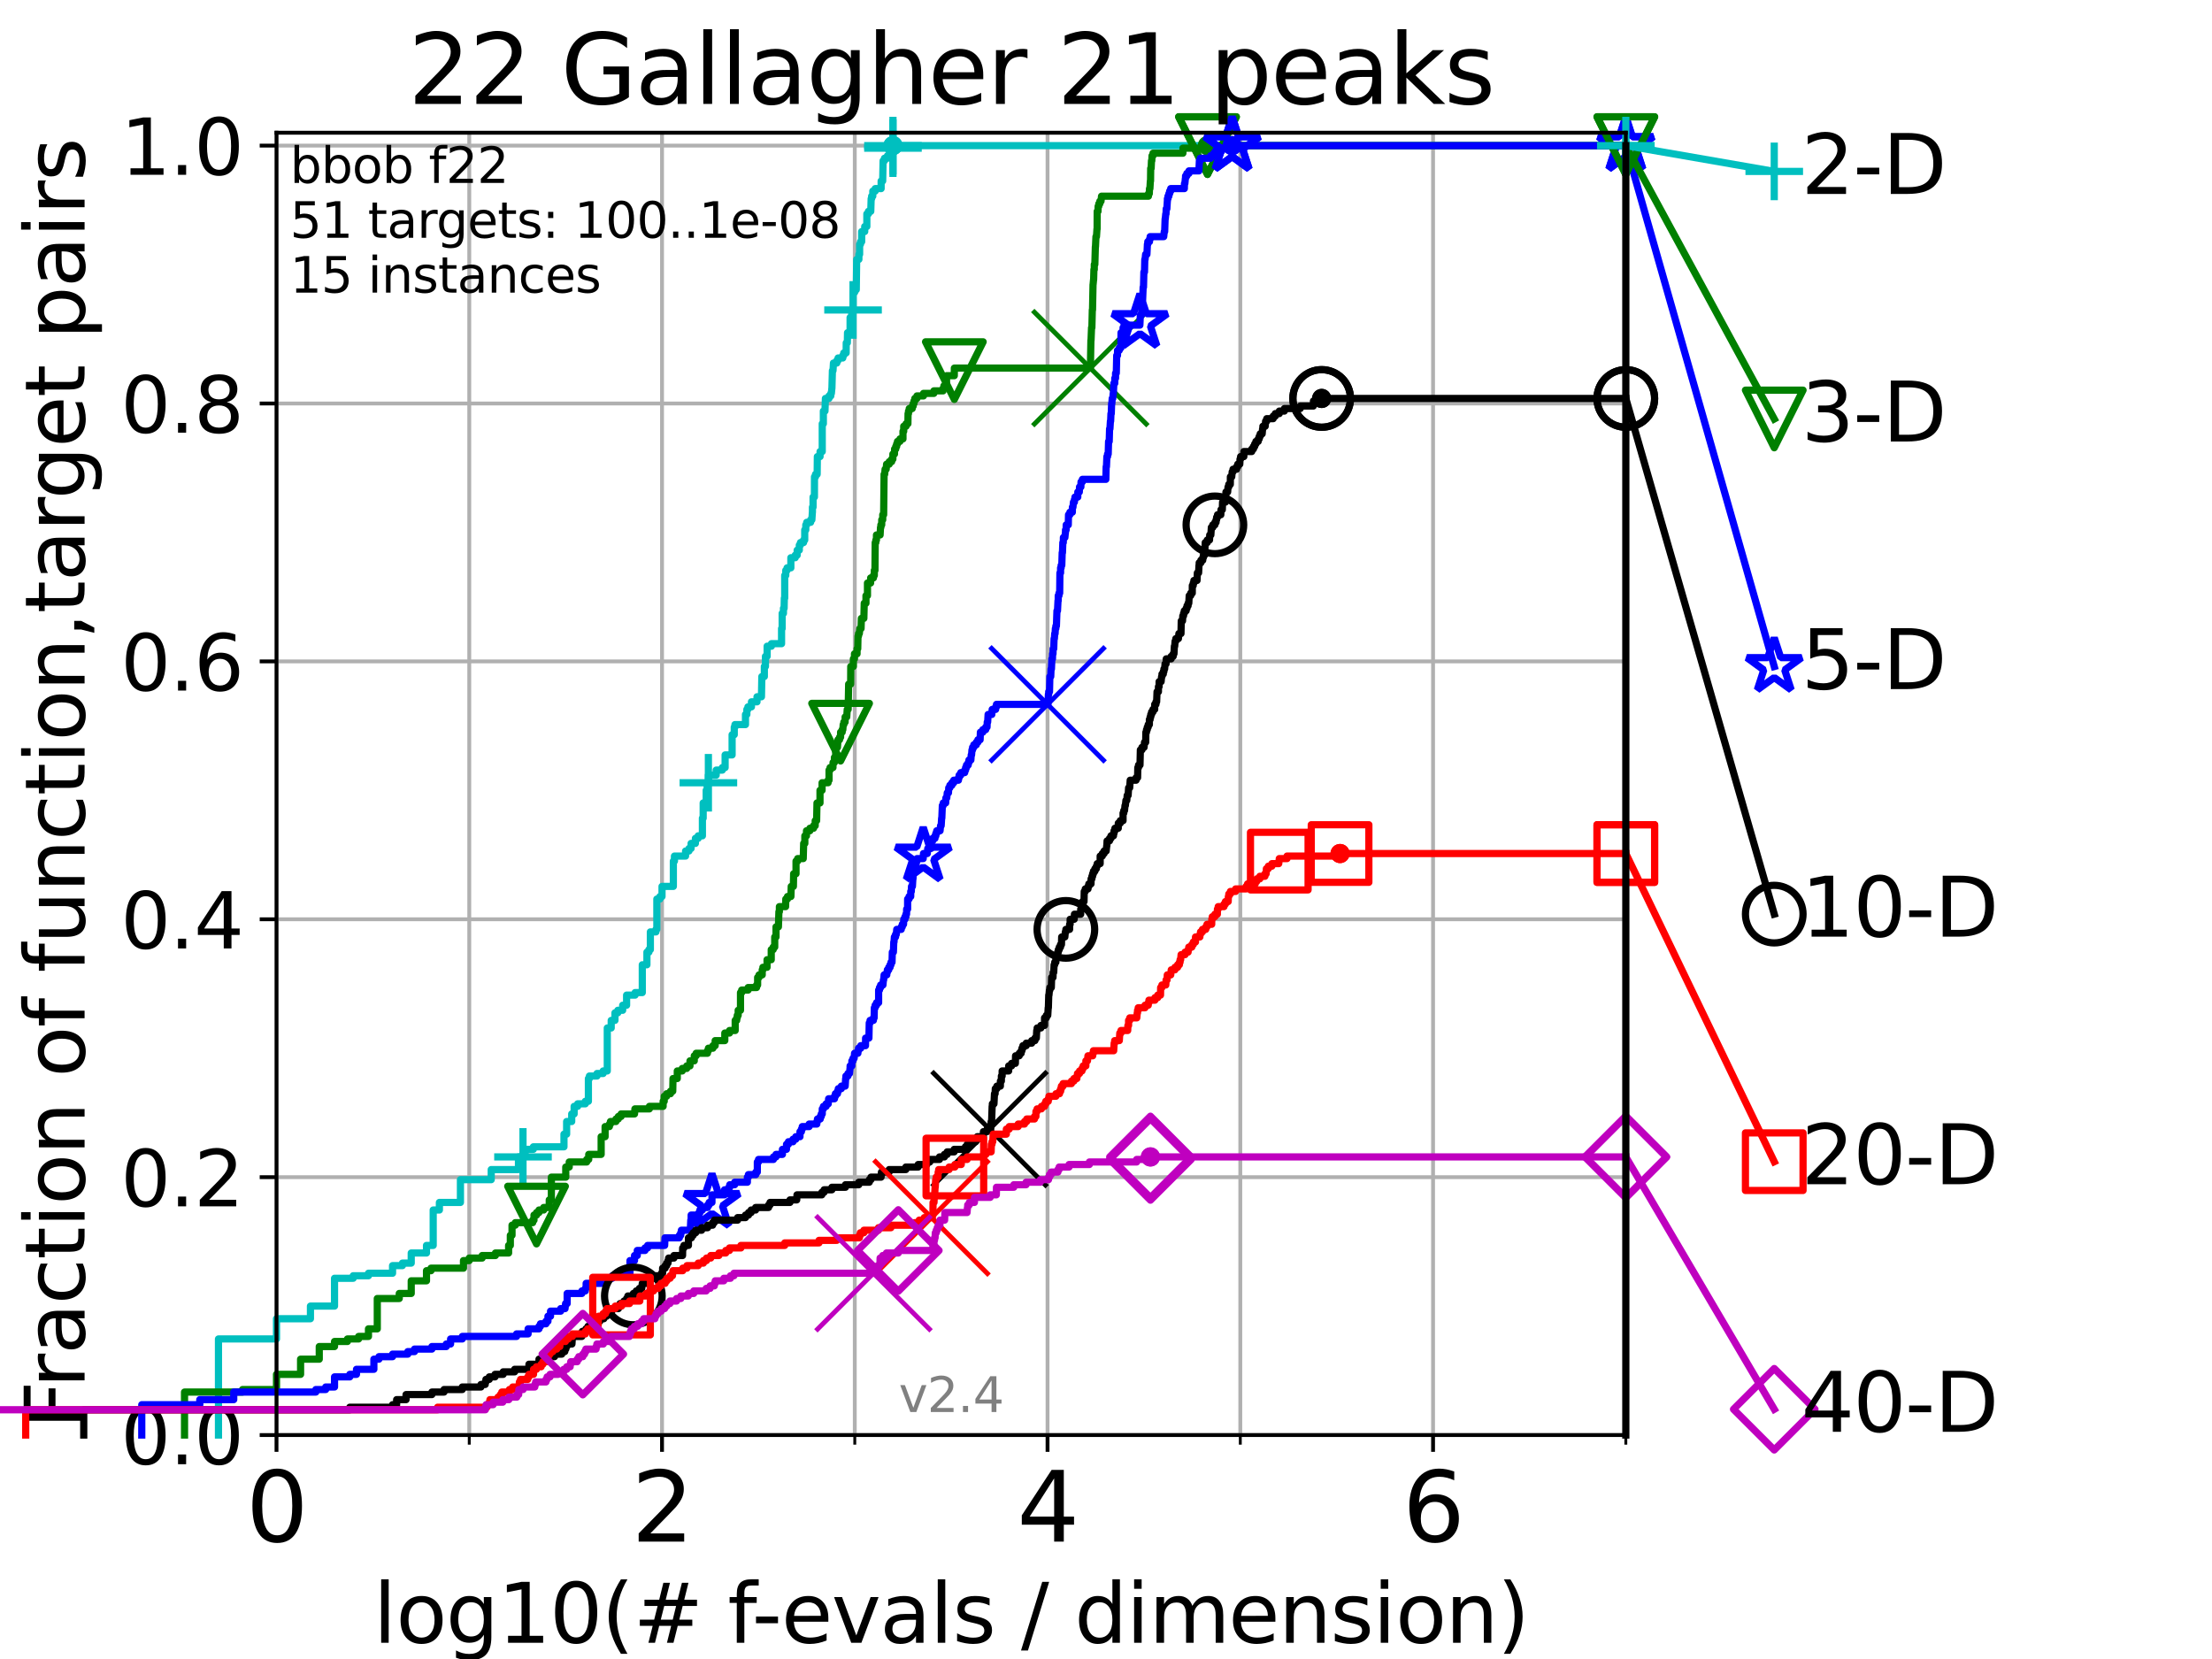 <?xml version="1.0" encoding="utf-8" standalone="no"?>
<!DOCTYPE svg PUBLIC "-//W3C//DTD SVG 1.1//EN"
  "http://www.w3.org/Graphics/SVG/1.1/DTD/svg11.dtd">
<svg height="345.6pt" version="1.1" viewBox="0 0 460.8 345.6" width="460.8pt" xmlns="http://www.w3.org/2000/svg" xmlns:xlink="http://www.w3.org/1999/xlink">
 <defs>
  <style type="text/css">*{stroke-linecap:butt;stroke-linejoin:round;}</style>
 </defs>
 <g id="figure_1">
  <g id="patch_1">
   <path d="M 0 345.6 
L 460.8 345.6 
L 460.8 0 
L 0 0 
z
" style="fill:#ffffff;"/>
  </g>
  <g id="axes_1">
   <g id="patch_2">
    <path d="M 57.6 298.944 
L 338.688 298.944 
L 338.688 27.648 
L 57.6 27.648 
z
" style="fill:#ffffff;"/>
   </g>
   <g id="matplotlib.axis_1">
    <g id="xtick_1">
     <g id="line2d_1">
      <path clip-path="url(#p7f7b819e54)" d="M 57.6 298.944 
L 57.6 27.648 
" style="fill:none;stroke:#b0b0b0;stroke-linecap:square;stroke-width:0.8;"/>
     </g>
     <g id="line2d_2">
      <defs>
       <path d="M 0 0 
L 0 3.5 
" id="m3ceab886ea" style="stroke:#000000;stroke-width:0.8;"/>
      </defs>
      <g>
       <use style="stroke:#000000;stroke-width:0.8;" x="57.6" xlink:href="#m3ceab886ea" y="298.944"/>
      </g>
     </g>
     <g id="text_1">
      <!-- 0 -->
      <g transform="translate(51.237 321.141)scale(0.2 -0.2)">
       <defs>
        <path d="M 2034 4250 
Q 1547 4250 1301 3770 
Q 1056 3291 1056 2328 
Q 1056 1369 1301 889 
Q 1547 409 2034 409 
Q 2525 409 2770 889 
Q 3016 1369 3016 2328 
Q 3016 3291 2770 3770 
Q 2525 4250 2034 4250 
z
M 2034 4750 
Q 2819 4750 3233 4129 
Q 3647 3509 3647 2328 
Q 3647 1150 3233 529 
Q 2819 -91 2034 -91 
Q 1250 -91 836 529 
Q 422 1150 422 2328 
Q 422 3509 836 4129 
Q 1250 4750 2034 4750 
z
" id="DejaVuSans-30" transform="scale(0.016)"/>
       </defs>
       <use xlink:href="#DejaVuSans-30"/>
      </g>
     </g>
    </g>
    <g id="xtick_2">
     <g id="line2d_3">
      <path clip-path="url(#p7f7b819e54)" d="M 137.911 298.944 
L 137.911 27.648 
" style="fill:none;stroke:#b0b0b0;stroke-linecap:square;stroke-width:0.8;"/>
     </g>
     <g id="line2d_4">
      <g>
       <use style="stroke:#000000;stroke-width:0.8;" x="137.911" xlink:href="#m3ceab886ea" y="298.944"/>
      </g>
     </g>
     <g id="text_2">
      <!-- 2 -->
      <g transform="translate(131.548 321.141)scale(0.2 -0.2)">
       <defs>
        <path d="M 1228 531 
L 3431 531 
L 3431 0 
L 469 0 
L 469 531 
Q 828 903 1448 1529 
Q 2069 2156 2228 2338 
Q 2531 2678 2651 2914 
Q 2772 3150 2772 3378 
Q 2772 3750 2511 3984 
Q 2250 4219 1831 4219 
Q 1534 4219 1204 4116 
Q 875 4013 500 3803 
L 500 4441 
Q 881 4594 1212 4672 
Q 1544 4750 1819 4750 
Q 2544 4750 2975 4387 
Q 3406 4025 3406 3419 
Q 3406 3131 3298 2873 
Q 3191 2616 2906 2266 
Q 2828 2175 2409 1742 
Q 1991 1309 1228 531 
z
" id="DejaVuSans-32" transform="scale(0.016)"/>
       </defs>
       <use xlink:href="#DejaVuSans-32"/>
      </g>
     </g>
    </g>
    <g id="xtick_3">
     <g id="line2d_5">
      <path clip-path="url(#p7f7b819e54)" d="M 218.222 298.944 
L 218.222 27.648 
" style="fill:none;stroke:#b0b0b0;stroke-linecap:square;stroke-width:0.8;"/>
     </g>
     <g id="line2d_6">
      <g>
       <use style="stroke:#000000;stroke-width:0.8;" x="218.222" xlink:href="#m3ceab886ea" y="298.944"/>
      </g>
     </g>
     <g id="text_3">
      <!-- 4 -->
      <g transform="translate(211.859 321.141)scale(0.2 -0.2)">
       <defs>
        <path d="M 2419 4116 
L 825 1625 
L 2419 1625 
L 2419 4116 
z
M 2253 4666 
L 3047 4666 
L 3047 1625 
L 3713 1625 
L 3713 1100 
L 3047 1100 
L 3047 0 
L 2419 0 
L 2419 1100 
L 313 1100 
L 313 1709 
L 2253 4666 
z
" id="DejaVuSans-34" transform="scale(0.016)"/>
       </defs>
       <use xlink:href="#DejaVuSans-34"/>
      </g>
     </g>
    </g>
    <g id="xtick_4">
     <g id="line2d_7">
      <path clip-path="url(#p7f7b819e54)" d="M 298.533 298.944 
L 298.533 27.648 
" style="fill:none;stroke:#b0b0b0;stroke-linecap:square;stroke-width:0.8;"/>
     </g>
     <g id="line2d_8">
      <g>
       <use style="stroke:#000000;stroke-width:0.8;" x="298.533" xlink:href="#m3ceab886ea" y="298.944"/>
      </g>
     </g>
     <g id="text_4">
      <!-- 6 -->
      <g transform="translate(292.17 321.141)scale(0.2 -0.2)">
       <defs>
        <path d="M 2113 2584 
Q 1688 2584 1439 2293 
Q 1191 2003 1191 1497 
Q 1191 994 1439 701 
Q 1688 409 2113 409 
Q 2538 409 2786 701 
Q 3034 994 3034 1497 
Q 3034 2003 2786 2293 
Q 2538 2584 2113 2584 
z
M 3366 4563 
L 3366 3988 
Q 3128 4100 2886 4159 
Q 2644 4219 2406 4219 
Q 1781 4219 1451 3797 
Q 1122 3375 1075 2522 
Q 1259 2794 1537 2939 
Q 1816 3084 2150 3084 
Q 2853 3084 3261 2657 
Q 3669 2231 3669 1497 
Q 3669 778 3244 343 
Q 2819 -91 2113 -91 
Q 1303 -91 875 529 
Q 447 1150 447 2328 
Q 447 3434 972 4092 
Q 1497 4750 2381 4750 
Q 2619 4750 2861 4703 
Q 3103 4656 3366 4563 
z
" id="DejaVuSans-36" transform="scale(0.016)"/>
       </defs>
       <use xlink:href="#DejaVuSans-36"/>
      </g>
     </g>
    </g>
    <g id="xtick_5">
     <g id="line2d_9">
      <path clip-path="url(#p7f7b819e54)" d="M 97.755 298.944 
L 97.755 27.648 
" style="fill:none;stroke:#b0b0b0;stroke-linecap:square;stroke-width:0.8;"/>
     </g>
     <g id="line2d_10">
      <defs>
       <path d="M 0 0 
L 0 2 
" id="mb197e43c3c" style="stroke:#000000;stroke-width:0.6;"/>
      </defs>
      <g>
       <use style="stroke:#000000;stroke-width:0.6;" x="97.755" xlink:href="#mb197e43c3c" y="298.944"/>
      </g>
     </g>
    </g>
    <g id="xtick_6">
     <g id="line2d_11">
      <path clip-path="url(#p7f7b819e54)" d="M 178.066 298.944 
L 178.066 27.648 
" style="fill:none;stroke:#b0b0b0;stroke-linecap:square;stroke-width:0.8;"/>
     </g>
     <g id="line2d_12">
      <g>
       <use style="stroke:#000000;stroke-width:0.6;" x="178.066" xlink:href="#mb197e43c3c" y="298.944"/>
      </g>
     </g>
    </g>
    <g id="xtick_7">
     <g id="line2d_13">
      <path clip-path="url(#p7f7b819e54)" d="M 258.377 298.944 
L 258.377 27.648 
" style="fill:none;stroke:#b0b0b0;stroke-linecap:square;stroke-width:0.8;"/>
     </g>
     <g id="line2d_14">
      <g>
       <use style="stroke:#000000;stroke-width:0.6;" x="258.377" xlink:href="#mb197e43c3c" y="298.944"/>
      </g>
     </g>
    </g>
    <g id="xtick_8">
     <g id="line2d_15">
      <path clip-path="url(#p7f7b819e54)" d="M 338.688 298.944 
L 338.688 27.648 
" style="fill:none;stroke:#b0b0b0;stroke-linecap:square;stroke-width:0.8;"/>
     </g>
     <g id="line2d_16">
      <g>
       <use style="stroke:#000000;stroke-width:0.6;" x="338.688" xlink:href="#mb197e43c3c" y="298.944"/>
      </g>
     </g>
    </g>
    <g id="text_5">
     <!-- log10(# f-evals / dimension) -->
     <g transform="translate(77.764 342.218)scale(0.17 -0.17)">
      <defs>
       <path d="M 603 4863 
L 1178 4863 
L 1178 0 
L 603 0 
L 603 4863 
z
" id="DejaVuSans-6c" transform="scale(0.016)"/>
       <path d="M 1959 3097 
Q 1497 3097 1228 2736 
Q 959 2375 959 1747 
Q 959 1119 1226 758 
Q 1494 397 1959 397 
Q 2419 397 2687 759 
Q 2956 1122 2956 1747 
Q 2956 2369 2687 2733 
Q 2419 3097 1959 3097 
z
M 1959 3584 
Q 2709 3584 3137 3096 
Q 3566 2609 3566 1747 
Q 3566 888 3137 398 
Q 2709 -91 1959 -91 
Q 1206 -91 779 398 
Q 353 888 353 1747 
Q 353 2609 779 3096 
Q 1206 3584 1959 3584 
z
" id="DejaVuSans-6f" transform="scale(0.016)"/>
       <path d="M 2906 1791 
Q 2906 2416 2648 2759 
Q 2391 3103 1925 3103 
Q 1463 3103 1205 2759 
Q 947 2416 947 1791 
Q 947 1169 1205 825 
Q 1463 481 1925 481 
Q 2391 481 2648 825 
Q 2906 1169 2906 1791 
z
M 3481 434 
Q 3481 -459 3084 -895 
Q 2688 -1331 1869 -1331 
Q 1566 -1331 1297 -1286 
Q 1028 -1241 775 -1147 
L 775 -588 
Q 1028 -725 1275 -790 
Q 1522 -856 1778 -856 
Q 2344 -856 2625 -561 
Q 2906 -266 2906 331 
L 2906 616 
Q 2728 306 2450 153 
Q 2172 0 1784 0 
Q 1141 0 747 490 
Q 353 981 353 1791 
Q 353 2603 747 3093 
Q 1141 3584 1784 3584 
Q 2172 3584 2450 3431 
Q 2728 3278 2906 2969 
L 2906 3500 
L 3481 3500 
L 3481 434 
z
" id="DejaVuSans-67" transform="scale(0.016)"/>
       <path d="M 794 531 
L 1825 531 
L 1825 4091 
L 703 3866 
L 703 4441 
L 1819 4666 
L 2450 4666 
L 2450 531 
L 3481 531 
L 3481 0 
L 794 0 
L 794 531 
z
" id="DejaVuSans-31" transform="scale(0.016)"/>
       <path d="M 1984 4856 
Q 1566 4138 1362 3434 
Q 1159 2731 1159 2009 
Q 1159 1288 1364 580 
Q 1569 -128 1984 -844 
L 1484 -844 
Q 1016 -109 783 600 
Q 550 1309 550 2009 
Q 550 2706 781 3412 
Q 1013 4119 1484 4856 
L 1984 4856 
z
" id="DejaVuSans-28" transform="scale(0.016)"/>
       <path d="M 3272 2816 
L 2363 2816 
L 2100 1772 
L 3016 1772 
L 3272 2816 
z
M 2803 4594 
L 2478 3297 
L 3391 3297 
L 3719 4594 
L 4219 4594 
L 3897 3297 
L 4872 3297 
L 4872 2816 
L 3775 2816 
L 3519 1772 
L 4513 1772 
L 4513 1294 
L 3397 1294 
L 3072 0 
L 2572 0 
L 2894 1294 
L 1978 1294 
L 1656 0 
L 1153 0 
L 1478 1294 
L 494 1294 
L 494 1772 
L 1594 1772 
L 1856 2816 
L 850 2816 
L 850 3297 
L 1978 3297 
L 2297 4594 
L 2803 4594 
z
" id="DejaVuSans-23" transform="scale(0.016)"/>
       <path id="DejaVuSans-20" transform="scale(0.016)"/>
       <path d="M 2375 4863 
L 2375 4384 
L 1825 4384 
Q 1516 4384 1395 4259 
Q 1275 4134 1275 3809 
L 1275 3500 
L 2222 3500 
L 2222 3053 
L 1275 3053 
L 1275 0 
L 697 0 
L 697 3053 
L 147 3053 
L 147 3500 
L 697 3500 
L 697 3744 
Q 697 4328 969 4595 
Q 1241 4863 1831 4863 
L 2375 4863 
z
" id="DejaVuSans-66" transform="scale(0.016)"/>
       <path d="M 313 2009 
L 1997 2009 
L 1997 1497 
L 313 1497 
L 313 2009 
z
" id="DejaVuSans-2d" transform="scale(0.016)"/>
       <path d="M 3597 1894 
L 3597 1613 
L 953 1613 
Q 991 1019 1311 708 
Q 1631 397 2203 397 
Q 2534 397 2845 478 
Q 3156 559 3463 722 
L 3463 178 
Q 3153 47 2828 -22 
Q 2503 -91 2169 -91 
Q 1331 -91 842 396 
Q 353 884 353 1716 
Q 353 2575 817 3079 
Q 1281 3584 2069 3584 
Q 2775 3584 3186 3129 
Q 3597 2675 3597 1894 
z
M 3022 2063 
Q 3016 2534 2758 2815 
Q 2500 3097 2075 3097 
Q 1594 3097 1305 2825 
Q 1016 2553 972 2059 
L 3022 2063 
z
" id="DejaVuSans-65" transform="scale(0.016)"/>
       <path d="M 191 3500 
L 800 3500 
L 1894 563 
L 2988 3500 
L 3597 3500 
L 2284 0 
L 1503 0 
L 191 3500 
z
" id="DejaVuSans-76" transform="scale(0.016)"/>
       <path d="M 2194 1759 
Q 1497 1759 1228 1600 
Q 959 1441 959 1056 
Q 959 750 1161 570 
Q 1363 391 1709 391 
Q 2188 391 2477 730 
Q 2766 1069 2766 1631 
L 2766 1759 
L 2194 1759 
z
M 3341 1997 
L 3341 0 
L 2766 0 
L 2766 531 
Q 2569 213 2275 61 
Q 1981 -91 1556 -91 
Q 1019 -91 701 211 
Q 384 513 384 1019 
Q 384 1609 779 1909 
Q 1175 2209 1959 2209 
L 2766 2209 
L 2766 2266 
Q 2766 2663 2505 2880 
Q 2244 3097 1772 3097 
Q 1472 3097 1187 3025 
Q 903 2953 641 2809 
L 641 3341 
Q 956 3463 1253 3523 
Q 1550 3584 1831 3584 
Q 2591 3584 2966 3190 
Q 3341 2797 3341 1997 
z
" id="DejaVuSans-61" transform="scale(0.016)"/>
       <path d="M 2834 3397 
L 2834 2853 
Q 2591 2978 2328 3040 
Q 2066 3103 1784 3103 
Q 1356 3103 1142 2972 
Q 928 2841 928 2578 
Q 928 2378 1081 2264 
Q 1234 2150 1697 2047 
L 1894 2003 
Q 2506 1872 2764 1633 
Q 3022 1394 3022 966 
Q 3022 478 2636 193 
Q 2250 -91 1575 -91 
Q 1294 -91 989 -36 
Q 684 19 347 128 
L 347 722 
Q 666 556 975 473 
Q 1284 391 1588 391 
Q 1994 391 2212 530 
Q 2431 669 2431 922 
Q 2431 1156 2273 1281 
Q 2116 1406 1581 1522 
L 1381 1569 
Q 847 1681 609 1914 
Q 372 2147 372 2553 
Q 372 3047 722 3315 
Q 1072 3584 1716 3584 
Q 2034 3584 2315 3537 
Q 2597 3491 2834 3397 
z
" id="DejaVuSans-73" transform="scale(0.016)"/>
       <path d="M 1625 4666 
L 2156 4666 
L 531 -594 
L 0 -594 
L 1625 4666 
z
" id="DejaVuSans-2f" transform="scale(0.016)"/>
       <path d="M 2906 2969 
L 2906 4863 
L 3481 4863 
L 3481 0 
L 2906 0 
L 2906 525 
Q 2725 213 2448 61 
Q 2172 -91 1784 -91 
Q 1150 -91 751 415 
Q 353 922 353 1747 
Q 353 2572 751 3078 
Q 1150 3584 1784 3584 
Q 2172 3584 2448 3432 
Q 2725 3281 2906 2969 
z
M 947 1747 
Q 947 1113 1208 752 
Q 1469 391 1925 391 
Q 2381 391 2643 752 
Q 2906 1113 2906 1747 
Q 2906 2381 2643 2742 
Q 2381 3103 1925 3103 
Q 1469 3103 1208 2742 
Q 947 2381 947 1747 
z
" id="DejaVuSans-64" transform="scale(0.016)"/>
       <path d="M 603 3500 
L 1178 3500 
L 1178 0 
L 603 0 
L 603 3500 
z
M 603 4863 
L 1178 4863 
L 1178 4134 
L 603 4134 
L 603 4863 
z
" id="DejaVuSans-69" transform="scale(0.016)"/>
       <path d="M 3328 2828 
Q 3544 3216 3844 3400 
Q 4144 3584 4550 3584 
Q 5097 3584 5394 3201 
Q 5691 2819 5691 2113 
L 5691 0 
L 5113 0 
L 5113 2094 
Q 5113 2597 4934 2840 
Q 4756 3084 4391 3084 
Q 3944 3084 3684 2787 
Q 3425 2491 3425 1978 
L 3425 0 
L 2847 0 
L 2847 2094 
Q 2847 2600 2669 2842 
Q 2491 3084 2119 3084 
Q 1678 3084 1418 2786 
Q 1159 2488 1159 1978 
L 1159 0 
L 581 0 
L 581 3500 
L 1159 3500 
L 1159 2956 
Q 1356 3278 1631 3431 
Q 1906 3584 2284 3584 
Q 2666 3584 2933 3390 
Q 3200 3197 3328 2828 
z
" id="DejaVuSans-6d" transform="scale(0.016)"/>
       <path d="M 3513 2113 
L 3513 0 
L 2938 0 
L 2938 2094 
Q 2938 2591 2744 2837 
Q 2550 3084 2163 3084 
Q 1697 3084 1428 2787 
Q 1159 2491 1159 1978 
L 1159 0 
L 581 0 
L 581 3500 
L 1159 3500 
L 1159 2956 
Q 1366 3272 1645 3428 
Q 1925 3584 2291 3584 
Q 2894 3584 3203 3211 
Q 3513 2838 3513 2113 
z
" id="DejaVuSans-6e" transform="scale(0.016)"/>
       <path d="M 513 4856 
L 1013 4856 
Q 1481 4119 1714 3412 
Q 1947 2706 1947 2009 
Q 1947 1309 1714 600 
Q 1481 -109 1013 -844 
L 513 -844 
Q 928 -128 1133 580 
Q 1338 1288 1338 2009 
Q 1338 2731 1133 3434 
Q 928 4138 513 4856 
z
" id="DejaVuSans-29" transform="scale(0.016)"/>
      </defs>
      <use xlink:href="#DejaVuSans-6c"/>
      <use x="27.783" xlink:href="#DejaVuSans-6f"/>
      <use x="88.965" xlink:href="#DejaVuSans-67"/>
      <use x="152.441" xlink:href="#DejaVuSans-31"/>
      <use x="216.064" xlink:href="#DejaVuSans-30"/>
      <use x="279.688" xlink:href="#DejaVuSans-28"/>
      <use x="318.701" xlink:href="#DejaVuSans-23"/>
      <use x="402.49" xlink:href="#DejaVuSans-20"/>
      <use x="434.277" xlink:href="#DejaVuSans-66"/>
      <use x="463.982" xlink:href="#DejaVuSans-2d"/>
      <use x="500.066" xlink:href="#DejaVuSans-65"/>
      <use x="561.59" xlink:href="#DejaVuSans-76"/>
      <use x="620.77" xlink:href="#DejaVuSans-61"/>
      <use x="682.049" xlink:href="#DejaVuSans-6c"/>
      <use x="709.832" xlink:href="#DejaVuSans-73"/>
      <use x="761.932" xlink:href="#DejaVuSans-20"/>
      <use x="793.719" xlink:href="#DejaVuSans-2f"/>
      <use x="827.41" xlink:href="#DejaVuSans-20"/>
      <use x="859.197" xlink:href="#DejaVuSans-64"/>
      <use x="922.674" xlink:href="#DejaVuSans-69"/>
      <use x="950.457" xlink:href="#DejaVuSans-6d"/>
      <use x="1047.869" xlink:href="#DejaVuSans-65"/>
      <use x="1109.393" xlink:href="#DejaVuSans-6e"/>
      <use x="1172.771" xlink:href="#DejaVuSans-73"/>
      <use x="1224.871" xlink:href="#DejaVuSans-69"/>
      <use x="1252.654" xlink:href="#DejaVuSans-6f"/>
      <use x="1313.836" xlink:href="#DejaVuSans-6e"/>
      <use x="1377.215" xlink:href="#DejaVuSans-29"/>
     </g>
    </g>
   </g>
   <g id="matplotlib.axis_2">
    <g id="ytick_1">
     <g id="line2d_17">
      <path clip-path="url(#p7f7b819e54)" d="M 57.6 298.944 
L 338.688 298.944 
" style="fill:none;stroke:#b0b0b0;stroke-linecap:square;stroke-width:0.8;"/>
     </g>
     <g id="line2d_18">
      <defs>
       <path d="M 0 0 
L -3.5 0 
" id="me72b374f35" style="stroke:#000000;stroke-width:0.8;"/>
      </defs>
      <g>
       <use style="stroke:#000000;stroke-width:0.8;" x="57.6" xlink:href="#me72b374f35" y="298.944"/>
      </g>
     </g>
     <g id="text_6">
      <!-- 0.0 -->
      <g transform="translate(25.155 305.023)scale(0.16 -0.16)">
       <defs>
        <path d="M 684 794 
L 1344 794 
L 1344 0 
L 684 0 
L 684 794 
z
" id="DejaVuSans-2e" transform="scale(0.016)"/>
       </defs>
       <use xlink:href="#DejaVuSans-30"/>
       <use x="63.623" xlink:href="#DejaVuSans-2e"/>
       <use x="95.41" xlink:href="#DejaVuSans-30"/>
      </g>
     </g>
    </g>
    <g id="ytick_2">
     <g id="line2d_19">
      <path clip-path="url(#p7f7b819e54)" d="M 57.6 245.222 
L 338.688 245.222 
" style="fill:none;stroke:#b0b0b0;stroke-linecap:square;stroke-width:0.8;"/>
     </g>
     <g id="line2d_20">
      <g>
       <use style="stroke:#000000;stroke-width:0.8;" x="57.6" xlink:href="#me72b374f35" y="245.222"/>
      </g>
     </g>
     <g id="text_7">
      <!-- 0.2 -->
      <g transform="translate(25.155 251.301)scale(0.16 -0.16)">
       <use xlink:href="#DejaVuSans-30"/>
       <use x="63.623" xlink:href="#DejaVuSans-2e"/>
       <use x="95.41" xlink:href="#DejaVuSans-32"/>
      </g>
     </g>
    </g>
    <g id="ytick_3">
     <g id="line2d_21">
      <path clip-path="url(#p7f7b819e54)" d="M 57.6 191.5 
L 338.688 191.5 
" style="fill:none;stroke:#b0b0b0;stroke-linecap:square;stroke-width:0.8;"/>
     </g>
     <g id="line2d_22">
      <g>
       <use style="stroke:#000000;stroke-width:0.8;" x="57.6" xlink:href="#me72b374f35" y="191.5"/>
      </g>
     </g>
     <g id="text_8">
      <!-- 0.4 -->
      <g transform="translate(25.155 197.579)scale(0.16 -0.16)">
       <use xlink:href="#DejaVuSans-30"/>
       <use x="63.623" xlink:href="#DejaVuSans-2e"/>
       <use x="95.41" xlink:href="#DejaVuSans-34"/>
      </g>
     </g>
    </g>
    <g id="ytick_4">
     <g id="line2d_23">
      <path clip-path="url(#p7f7b819e54)" d="M 57.6 137.778 
L 338.688 137.778 
" style="fill:none;stroke:#b0b0b0;stroke-linecap:square;stroke-width:0.8;"/>
     </g>
     <g id="line2d_24">
      <g>
       <use style="stroke:#000000;stroke-width:0.8;" x="57.6" xlink:href="#me72b374f35" y="137.778"/>
      </g>
     </g>
     <g id="text_9">
      <!-- 0.6 -->
      <g transform="translate(25.155 143.857)scale(0.16 -0.16)">
       <use xlink:href="#DejaVuSans-30"/>
       <use x="63.623" xlink:href="#DejaVuSans-2e"/>
       <use x="95.41" xlink:href="#DejaVuSans-36"/>
      </g>
     </g>
    </g>
    <g id="ytick_5">
     <g id="line2d_25">
      <path clip-path="url(#p7f7b819e54)" d="M 57.6 84.056 
L 338.688 84.056 
" style="fill:none;stroke:#b0b0b0;stroke-linecap:square;stroke-width:0.8;"/>
     </g>
     <g id="line2d_26">
      <g>
       <use style="stroke:#000000;stroke-width:0.8;" x="57.6" xlink:href="#me72b374f35" y="84.056"/>
      </g>
     </g>
     <g id="text_10">
      <!-- 0.8 -->
      <g transform="translate(25.155 90.135)scale(0.16 -0.16)">
       <defs>
        <path d="M 2034 2216 
Q 1584 2216 1326 1975 
Q 1069 1734 1069 1313 
Q 1069 891 1326 650 
Q 1584 409 2034 409 
Q 2484 409 2743 651 
Q 3003 894 3003 1313 
Q 3003 1734 2745 1975 
Q 2488 2216 2034 2216 
z
M 1403 2484 
Q 997 2584 770 2862 
Q 544 3141 544 3541 
Q 544 4100 942 4425 
Q 1341 4750 2034 4750 
Q 2731 4750 3128 4425 
Q 3525 4100 3525 3541 
Q 3525 3141 3298 2862 
Q 3072 2584 2669 2484 
Q 3125 2378 3379 2068 
Q 3634 1759 3634 1313 
Q 3634 634 3220 271 
Q 2806 -91 2034 -91 
Q 1263 -91 848 271 
Q 434 634 434 1313 
Q 434 1759 690 2068 
Q 947 2378 1403 2484 
z
M 1172 3481 
Q 1172 3119 1398 2916 
Q 1625 2713 2034 2713 
Q 2441 2713 2670 2916 
Q 2900 3119 2900 3481 
Q 2900 3844 2670 4047 
Q 2441 4250 2034 4250 
Q 1625 4250 1398 4047 
Q 1172 3844 1172 3481 
z
" id="DejaVuSans-38" transform="scale(0.016)"/>
       </defs>
       <use xlink:href="#DejaVuSans-30"/>
       <use x="63.623" xlink:href="#DejaVuSans-2e"/>
       <use x="95.41" xlink:href="#DejaVuSans-38"/>
      </g>
     </g>
    </g>
    <g id="ytick_6">
     <g id="line2d_27">
      <path clip-path="url(#p7f7b819e54)" d="M 57.6 30.334 
L 338.688 30.334 
" style="fill:none;stroke:#b0b0b0;stroke-linecap:square;stroke-width:0.8;"/>
     </g>
     <g id="line2d_28">
      <g>
       <use style="stroke:#000000;stroke-width:0.8;" x="57.6" xlink:href="#me72b374f35" y="30.334"/>
      </g>
     </g>
     <g id="text_11">
      <!-- 1.0 -->
      <g transform="translate(25.155 36.413)scale(0.16 -0.16)">
       <use xlink:href="#DejaVuSans-31"/>
       <use x="63.623" xlink:href="#DejaVuSans-2e"/>
       <use x="95.41" xlink:href="#DejaVuSans-30"/>
      </g>
     </g>
    </g>
    <g id="text_12">
     <!-- Fraction of function,target pairs -->
     <g transform="translate(17.62 297.681)rotate(-90)scale(0.17 -0.17)">
      <defs>
       <path d="M 628 4666 
L 3309 4666 
L 3309 4134 
L 1259 4134 
L 1259 2759 
L 3109 2759 
L 3109 2228 
L 1259 2228 
L 1259 0 
L 628 0 
L 628 4666 
z
" id="DejaVuSans-46" transform="scale(0.016)"/>
       <path d="M 2631 2963 
Q 2534 3019 2420 3045 
Q 2306 3072 2169 3072 
Q 1681 3072 1420 2755 
Q 1159 2438 1159 1844 
L 1159 0 
L 581 0 
L 581 3500 
L 1159 3500 
L 1159 2956 
Q 1341 3275 1631 3429 
Q 1922 3584 2338 3584 
Q 2397 3584 2469 3576 
Q 2541 3569 2628 3553 
L 2631 2963 
z
" id="DejaVuSans-72" transform="scale(0.016)"/>
       <path d="M 3122 3366 
L 3122 2828 
Q 2878 2963 2633 3030 
Q 2388 3097 2138 3097 
Q 1578 3097 1268 2742 
Q 959 2388 959 1747 
Q 959 1106 1268 751 
Q 1578 397 2138 397 
Q 2388 397 2633 464 
Q 2878 531 3122 666 
L 3122 134 
Q 2881 22 2623 -34 
Q 2366 -91 2075 -91 
Q 1284 -91 818 406 
Q 353 903 353 1747 
Q 353 2603 823 3093 
Q 1294 3584 2113 3584 
Q 2378 3584 2631 3529 
Q 2884 3475 3122 3366 
z
" id="DejaVuSans-63" transform="scale(0.016)"/>
       <path d="M 1172 4494 
L 1172 3500 
L 2356 3500 
L 2356 3053 
L 1172 3053 
L 1172 1153 
Q 1172 725 1289 603 
Q 1406 481 1766 481 
L 2356 481 
L 2356 0 
L 1766 0 
Q 1100 0 847 248 
Q 594 497 594 1153 
L 594 3053 
L 172 3053 
L 172 3500 
L 594 3500 
L 594 4494 
L 1172 4494 
z
" id="DejaVuSans-74" transform="scale(0.016)"/>
       <path d="M 544 1381 
L 544 3500 
L 1119 3500 
L 1119 1403 
Q 1119 906 1312 657 
Q 1506 409 1894 409 
Q 2359 409 2629 706 
Q 2900 1003 2900 1516 
L 2900 3500 
L 3475 3500 
L 3475 0 
L 2900 0 
L 2900 538 
Q 2691 219 2414 64 
Q 2138 -91 1772 -91 
Q 1169 -91 856 284 
Q 544 659 544 1381 
z
M 1991 3584 
L 1991 3584 
z
" id="DejaVuSans-75" transform="scale(0.016)"/>
       <path d="M 750 794 
L 1409 794 
L 1409 256 
L 897 -744 
L 494 -744 
L 750 256 
L 750 794 
z
" id="DejaVuSans-2c" transform="scale(0.016)"/>
       <path d="M 1159 525 
L 1159 -1331 
L 581 -1331 
L 581 3500 
L 1159 3500 
L 1159 2969 
Q 1341 3281 1617 3432 
Q 1894 3584 2278 3584 
Q 2916 3584 3314 3078 
Q 3713 2572 3713 1747 
Q 3713 922 3314 415 
Q 2916 -91 2278 -91 
Q 1894 -91 1617 61 
Q 1341 213 1159 525 
z
M 3116 1747 
Q 3116 2381 2855 2742 
Q 2594 3103 2138 3103 
Q 1681 3103 1420 2742 
Q 1159 2381 1159 1747 
Q 1159 1113 1420 752 
Q 1681 391 2138 391 
Q 2594 391 2855 752 
Q 3116 1113 3116 1747 
z
" id="DejaVuSans-70" transform="scale(0.016)"/>
      </defs>
      <use xlink:href="#DejaVuSans-46"/>
      <use x="50.27" xlink:href="#DejaVuSans-72"/>
      <use x="91.383" xlink:href="#DejaVuSans-61"/>
      <use x="152.662" xlink:href="#DejaVuSans-63"/>
      <use x="207.643" xlink:href="#DejaVuSans-74"/>
      <use x="246.852" xlink:href="#DejaVuSans-69"/>
      <use x="274.635" xlink:href="#DejaVuSans-6f"/>
      <use x="335.816" xlink:href="#DejaVuSans-6e"/>
      <use x="399.195" xlink:href="#DejaVuSans-20"/>
      <use x="430.982" xlink:href="#DejaVuSans-6f"/>
      <use x="492.164" xlink:href="#DejaVuSans-66"/>
      <use x="527.369" xlink:href="#DejaVuSans-20"/>
      <use x="559.156" xlink:href="#DejaVuSans-66"/>
      <use x="594.361" xlink:href="#DejaVuSans-75"/>
      <use x="657.74" xlink:href="#DejaVuSans-6e"/>
      <use x="721.119" xlink:href="#DejaVuSans-63"/>
      <use x="776.1" xlink:href="#DejaVuSans-74"/>
      <use x="815.309" xlink:href="#DejaVuSans-69"/>
      <use x="843.092" xlink:href="#DejaVuSans-6f"/>
      <use x="904.273" xlink:href="#DejaVuSans-6e"/>
      <use x="967.652" xlink:href="#DejaVuSans-2c"/>
      <use x="999.439" xlink:href="#DejaVuSans-74"/>
      <use x="1038.648" xlink:href="#DejaVuSans-61"/>
      <use x="1099.928" xlink:href="#DejaVuSans-72"/>
      <use x="1139.291" xlink:href="#DejaVuSans-67"/>
      <use x="1202.768" xlink:href="#DejaVuSans-65"/>
      <use x="1264.291" xlink:href="#DejaVuSans-74"/>
      <use x="1303.5" xlink:href="#DejaVuSans-20"/>
      <use x="1335.287" xlink:href="#DejaVuSans-70"/>
      <use x="1398.764" xlink:href="#DejaVuSans-61"/>
      <use x="1460.043" xlink:href="#DejaVuSans-69"/>
      <use x="1487.826" xlink:href="#DejaVuSans-72"/>
      <use x="1528.939" xlink:href="#DejaVuSans-73"/>
     </g>
    </g>
   </g>
   <g id="line2d_29">
    <defs>
     <path d="M 0 1.5 
C 0.398 1.5 0.779 1.342 1.061 1.061 
C 1.342 0.779 1.5 0.398 1.5 0 
C 1.5 -0.398 1.342 -0.779 1.061 -1.061 
C 0.779 -1.342 0.398 -1.5 0 -1.5 
C -0.398 -1.5 -0.779 -1.342 -1.061 -1.061 
C -1.342 -0.779 -1.5 -0.398 -1.5 0 
C -1.5 0.398 -1.342 0.779 -1.061 1.061 
C -0.779 1.342 -0.398 1.5 0 1.5 
z
" id="m1ac2b6cf47" style="stroke:#00bfbf;"/>
    </defs>
    <g>
     <use style="fill:#00bfbf;stroke:#00bfbf;" x="186.021" xlink:href="#m1ac2b6cf47" y="30.334"/>
     <use style="fill:#00bfbf;stroke:#00bfbf;" x="186.021" xlink:href="#m1ac2b6cf47" y="30.334"/>
    </g>
   </g>
   <g id="line2d_30">
    <path d="M 45.512 298.944 
L 45.512 278.93 
L 57.6 278.93 
L 57.6 274.716 
L 64.671 274.716 
L 64.671 272.083 
L 69.688 272.083 
L 69.688 266.289 
L 73.579 266.289 
L 73.579 265.763 
L 76.759 265.763 
L 76.759 265.236 
L 81.776 265.236 
L 81.776 263.656 
L 83.83 263.656 
L 83.83 263.129 
L 85.667 263.129 
L 85.667 261.023 
L 88.847 261.023 
L 88.847 259.443 
L 90.243 259.443 
L 90.243 252.069 
L 91.535 252.069 
L 91.535 250.489 
L 95.918 250.489 
L 95.918 245.749 
L 102.331 245.749 
L 102.331 243.642 
L 108.006 243.642 
L 108.006 241.009 
L 108.949 241.009 
L 108.949 240.482 
L 109.402 240.482 
L 109.402 239.428 
L 111.105 239.428 
L 111.105 238.902 
L 117.486 238.902 
L 117.486 236.268 
L 118.04 236.268 
L 118.04 233.635 
L 119.097 233.635 
L 119.097 232.055 
L 119.603 232.055 
L 119.603 230.475 
L 120.335 230.475 
L 120.335 229.948 
L 121.931 229.948 
L 121.931 229.421 
L 122.573 229.421 
L 122.573 224.681 
L 122.782 224.681 
L 122.782 224.155 
L 124.369 224.155 
L 124.369 223.628 
L 125.648 223.628 
L 125.648 223.101 
L 126.507 223.101 
L 126.507 214.148 
L 127.326 214.148 
L 127.326 212.567 
L 128.108 212.567 
L 128.108 210.987 
L 128.709 210.987 
L 128.709 210.461 
L 129.714 210.461 
L 129.714 209.407 
L 130.532 209.407 
L 130.532 207.301 
L 132.303 207.301 
L 132.303 206.774 
L 133.8 206.774 
L 133.8 200.98 
L 134.766 200.98 
L 134.766 198.347 
L 135.179 198.347 
L 135.179 197.82 
L 135.482 197.82 
L 135.482 194.133 
L 136.645 194.133 
L 136.645 193.607 
L 136.832 193.607 
L 136.832 187.287 
L 137.469 187.287 
L 137.469 186.76 
L 137.911 186.76 
L 137.911 184.653 
L 140.272 184.653 
L 140.272 179.386 
L 140.499 179.386 
L 140.499 178.333 
L 142.818 178.333 
L 142.818 177.28 
L 143.528 177.28 
L 143.528 176.753 
L 143.965 176.753 
L 143.965 175.699 
L 144.865 175.699 
L 144.865 174.646 
L 145.441 174.646 
L 145.441 174.119 
L 146.324 174.119 
L 146.324 170.433 
L 146.485 170.433 
L 146.485 167.272 
L 147.113 167.272 
L 147.113 164.639 
L 147.318 164.639 
L 147.318 163.059 
L 147.57 163.059 
L 147.57 161.479 
L 149.196 161.479 
L 149.196 160.426 
L 150.472 160.426 
L 150.472 159.899 
L 151.056 159.899 
L 151.056 157.265 
L 152.512 157.265 
L 152.512 153.052 
L 152.959 153.052 
L 152.959 151.472 
L 153.106 151.472 
L 153.106 150.945 
L 155.297 150.945 
L 155.297 148.838 
L 155.584 148.838 
L 155.584 147.785 
L 155.804 147.785 
L 155.804 147.258 
L 156.539 147.258 
L 156.539 146.205 
L 157.698 146.205 
L 157.698 145.152 
L 158.626 145.152 
L 158.706 140.938 
L 159.227 140.938 
L 159.227 138.831 
L 159.457 138.831 
L 159.457 136.725 
L 159.808 136.725 
L 159.808 134.618 
L 160.704 134.618 
L 160.704 134.091 
L 162.813 134.091 
L 162.813 130.931 
L 162.938 130.931 
L 162.938 127.771 
L 163.206 127.771 
L 163.206 126.718 
L 163.348 126.718 
L 163.389 124.611 
L 163.469 124.611 
L 163.469 119.871 
L 163.689 119.871 
L 163.689 118.817 
L 163.966 118.817 
L 163.966 118.291 
L 164.75 118.291 
L 164.75 116.184 
L 165.662 116.184 
L 165.662 115.657 
L 166.065 115.657 
L 166.065 114.604 
L 166.511 114.604 
L 166.511 113.55 
L 166.746 113.55 
L 166.746 113.024 
L 167.401 113.024 
L 167.401 112.497 
L 167.64 112.497 
L 167.64 110.39 
L 167.861 110.39 
L 167.861 109.337 
L 168.048 109.337 
L 168.048 108.81 
L 168.865 108.81 
L 168.865 108.284 
L 169.129 108.284 
L 169.23 106.704 
L 169.245 106.704 
L 169.245 105.65 
L 169.374 105.65 
L 169.374 103.543 
L 169.659 103.543 
L 169.673 99.33 
L 169.884 99.33 
L 169.884 98.803 
L 170.229 98.803 
L 170.27 95.116 
L 170.833 95.116 
L 170.833 94.063 
L 171.289 94.063 
L 171.289 88.27 
L 171.519 88.27 
L 171.519 85.636 
L 171.859 85.636 
L 171.946 83.003 
L 172.697 83.003 
L 172.697 82.476 
L 173.073 82.476 
L 173.073 81.949 
L 173.188 81.949 
L 173.292 80.896 
L 173.303 80.896 
L 173.406 77.209 
L 173.531 77.209 
L 173.621 75.629 
L 174.327 75.629 
L 174.327 75.102 
L 174.584 75.102 
L 174.584 74.576 
L 175.567 74.576 
L 175.567 74.049 
L 175.767 74.049 
L 175.767 73.522 
L 176.268 73.522 
L 176.287 71.416 
L 176.517 71.416 
L 176.555 69.309 
L 177.089 69.309 
L 177.089 66.149 
L 177.391 66.149 
L 177.454 65.095 
L 177.526 65.095 
L 177.526 64.569 
L 177.705 64.569 
L 177.705 60.882 
L 178.049 60.882 
L 178.049 60.355 
L 178.377 60.355 
L 178.463 54.035 
L 178.925 54.035 
L 178.925 52.982 
L 179.074 52.982 
L 179.074 50.875 
L 179.262 50.875 
L 179.262 50.348 
L 179.505 50.348 
L 179.505 48.241 
L 180.136 48.241 
L 180.136 47.188 
L 180.579 47.188 
L 180.579 44.555 
L 180.908 44.555 
L 180.908 44.028 
L 181.398 44.028 
L 181.477 41.395 
L 181.577 41.395 
L 181.577 40.868 
L 181.818 40.868 
L 181.818 39.814 
L 182.324 39.814 
L 182.324 39.288 
L 183.556 39.288 
L 183.556 37.708 
L 183.878 37.708 
L 183.965 33.494 
L 184.249 33.494 
L 184.249 32.968 
L 184.874 32.968 
L 184.874 32.441 
L 185.34 32.441 
L 185.34 31.914 
L 185.488 31.914 
L 185.488 31.387 
L 185.799 31.387 
L 185.799 30.861 
L 186.021 30.861 
L 186.021 30.334 
L 338.688 30.334 
L 338.688 30.334 
" style="fill:none;stroke:#00bfbf;stroke-linecap:square;stroke-width:1.5;"/>
   </g>
   <g id="line2d_31">
    <defs>
     <path d="M -6 0 
L 6 0 
M 0 6 
L 0 -6 
" id="m1dbba4ce60" style="stroke:#00bfbf;stroke-width:1.5;"/>
    </defs>
    <g>
     <use style="fill-opacity:0;stroke:#00bfbf;stroke-width:1.5;" x="108.949" xlink:href="#m1dbba4ce60" y="241.009"/>
     <use style="fill-opacity:0;stroke:#00bfbf;stroke-width:1.5;" x="147.57" xlink:href="#m1dbba4ce60" y="163.059"/>
     <use style="fill-opacity:0;stroke:#00bfbf;stroke-width:1.5;" x="177.705" xlink:href="#m1dbba4ce60" y="64.569"/>
     <use style="fill-opacity:0;stroke:#00bfbf;stroke-width:1.5;" x="186.021" xlink:href="#m1dbba4ce60" y="30.861"/>
     <use style="fill-opacity:0;stroke:#00bfbf;stroke-width:1.5;" x="186.021" xlink:href="#m1dbba4ce60" y="30.334"/>
     <use style="fill-opacity:0;stroke:#00bfbf;stroke-width:1.5;" x="338.688" xlink:href="#m1dbba4ce60" y="30.334"/>
    </g>
   </g>
   <g id="line2d_32">
    <path style="fill:none;stroke:#00bfbf;stroke-linecap:square;stroke-width:1.5;"/>
    <g/>
   </g>
   <g id="line2d_33">
    <defs>
     <path d="M 0 1.5 
C 0.398 1.5 0.779 1.342 1.061 1.061 
C 1.342 0.779 1.5 0.398 1.5 0 
C 1.5 -0.398 1.342 -0.779 1.061 -1.061 
C 0.779 -1.342 0.398 -1.5 0 -1.5 
C -0.398 -1.5 -0.779 -1.342 -1.061 -1.061 
C -1.342 -0.779 -1.5 -0.398 -1.5 0 
C -1.5 0.398 -1.342 0.779 -1.061 1.061 
C -0.779 1.342 -0.398 1.5 0 1.5 
z
" id="m20192eca58" style="stroke:#008000;"/>
    </defs>
    <g>
     <use style="fill:#008000;stroke:#008000;" x="251.544" xlink:href="#m20192eca58" y="30.334"/>
     <use style="fill:#008000;stroke:#008000;" x="251.544" xlink:href="#m20192eca58" y="30.334"/>
    </g>
   </g>
   <g id="line2d_34">
    <path d="M 38.441 298.944 
L 38.441 289.99 
L 50.529 289.99 
L 50.529 289.464 
L 57.6 289.464 
L 57.6 286.304 
L 62.617 286.304 
L 62.617 283.143 
L 66.508 283.143 
L 66.508 280.51 
L 69.688 280.51 
L 69.688 279.457 
L 72.376 279.457 
L 72.376 278.93 
L 74.705 278.93 
L 74.705 278.403 
L 76.759 278.403 
L 76.759 276.823 
L 78.596 276.823 
L 78.596 270.503 
L 83.172 270.503 
L 83.172 269.45 
L 85.667 269.45 
L 85.667 266.816 
L 88.847 266.816 
L 88.847 264.709 
L 89.79 264.709 
L 89.79 264.183 
L 96.552 264.183 
L 96.552 262.603 
L 97.755 262.603 
L 97.755 262.076 
L 100.444 262.076 
L 100.444 261.549 
L 103.203 261.549 
L 103.203 261.023 
L 105.952 261.023 
L 105.952 259.443 
L 106.312 259.443 
L 106.312 257.336 
L 106.664 257.336 
L 106.664 255.229 
L 107.348 255.229 
L 107.348 254.702 
L 110.969 254.702 
L 110.969 254.176 
L 111.239 254.176 
L 111.239 253.122 
L 111.768 253.122 
L 111.768 252.596 
L 112.281 252.596 
L 112.281 252.069 
L 113.264 252.069 
L 113.264 251.542 
L 114.419 251.542 
L 114.419 249.962 
L 114.86 249.962 
L 114.86 245.222 
L 117.857 245.222 
L 117.857 243.115 
L 118.577 243.115 
L 118.577 242.062 
L 122.22 242.062 
L 122.22 241.535 
L 122.643 241.535 
L 122.643 240.482 
L 125.232 240.482 
L 125.232 236.795 
L 126.054 236.795 
L 126.054 234.688 
L 126.948 234.688 
L 126.948 234.162 
L 127.165 234.162 
L 127.165 233.635 
L 128.311 233.635 
L 128.311 233.108 
L 128.808 233.108 
L 128.808 232.582 
L 129.386 232.582 
L 129.386 232.055 
L 132.182 232.055 
L 132.263 231.001 
L 135.281 231.001 
L 135.281 230.475 
L 138.142 230.475 
L 138.142 229.421 
L 138.37 229.421 
L 138.37 228.368 
L 138.872 228.368 
L 138.872 227.841 
L 139.678 227.841 
L 139.678 227.315 
L 140.145 227.315 
L 140.196 224.681 
L 141.09 224.681 
L 141.09 223.101 
L 142.125 223.101 
L 142.125 222.575 
L 143.058 222.575 
L 143.058 222.048 
L 143.737 222.048 
L 143.737 220.994 
L 144.63 220.994 
L 144.63 219.941 
L 145.021 219.941 
L 145.021 219.414 
L 147.369 219.414 
L 147.369 218.888 
L 147.57 218.888 
L 147.57 218.361 
L 148.513 218.361 
L 148.513 217.834 
L 148.982 217.834 
L 148.982 216.781 
L 150.988 216.781 
L 150.988 215.201 
L 151.975 215.201 
L 151.975 214.674 
L 153.154 214.674 
L 153.154 212.567 
L 153.467 212.567 
L 153.467 212.041 
L 153.585 212.041 
L 153.585 211.514 
L 153.774 211.514 
L 153.774 210.461 
L 154.258 210.461 
L 154.258 206.774 
L 154.507 206.774 
L 154.507 206.247 
L 155.846 206.247 
L 155.846 205.721 
L 157.604 205.721 
L 157.604 205.194 
L 157.828 205.194 
L 157.828 203.614 
L 158.123 203.614 
L 158.123 203.087 
L 158.785 203.087 
L 158.785 202.034 
L 158.925 202.034 
L 158.925 201.507 
L 159.791 201.507 
L 159.791 199.927 
L 160.664 199.927 
L 160.664 197.82 
L 161.07 197.82 
L 161.07 197.294 
L 161.39 197.294 
L 161.39 195.187 
L 161.66 195.187 
L 161.66 193.08 
L 162.159 193.08 
L 162.26 189.92 
L 162.361 189.92 
L 162.361 188.867 
L 163.656 188.867 
L 163.696 187.287 
L 164.05 187.287 
L 164.05 186.76 
L 164.763 186.76 
L 164.825 184.653 
L 165.278 184.653 
L 165.327 182.02 
L 165.826 182.02 
L 165.826 179.386 
L 166.163 179.386 
L 166.163 178.86 
L 167.331 178.86 
L 167.417 175.699 
L 167.662 175.699 
L 167.662 174.119 
L 168.006 174.119 
L 168.006 173.066 
L 168.716 173.066 
L 168.716 172.539 
L 169.475 172.539 
L 169.475 172.013 
L 169.823 172.013 
L 169.823 170.959 
L 170.119 170.959 
L 170.192 167.272 
L 170.82 167.272 
L 170.82 164.639 
L 171.255 164.639 
L 171.255 163.059 
L 172.506 163.059 
L 172.506 162.532 
L 172.705 162.532 
L 172.705 160.426 
L 172.917 160.426 
L 172.917 159.899 
L 173.523 159.899 
L 173.538 158.846 
L 173.823 158.846 
L 173.823 157.792 
L 174.087 157.792 
L 174.087 155.685 
L 174.456 155.685 
L 174.563 154.105 
L 174.894 154.105 
L 174.894 153.579 
L 175.109 153.579 
L 175.109 152.525 
L 175.443 152.525 
L 175.443 151.999 
L 175.577 151.999 
L 175.651 150.945 
L 175.791 150.945 
L 175.791 150.419 
L 176.054 150.419 
L 176.054 149.365 
L 176.39 149.365 
L 176.492 147.785 
L 176.688 147.785 
L 176.788 142.518 
L 177.208 142.518 
L 177.227 138.831 
L 177.773 138.831 
L 177.773 137.251 
L 178.002 137.251 
L 178.002 136.198 
L 178.542 136.198 
L 178.542 135.145 
L 178.683 135.145 
L 178.739 132.511 
L 178.845 132.511 
L 178.845 131.985 
L 179.017 131.985 
L 179.115 130.931 
L 179.376 130.931 
L 179.441 128.824 
L 179.959 128.824 
L 180.037 125.664 
L 180.397 125.664 
L 180.397 124.084 
L 180.71 124.084 
L 180.71 121.451 
L 181.367 121.451 
L 181.367 120.397 
L 181.953 120.397 
L 181.953 119.871 
L 182.138 119.871 
L 182.138 118.817 
L 182.271 118.817 
L 182.321 113.024 
L 182.453 113.024 
L 182.453 112.497 
L 182.584 112.497 
L 182.584 111.444 
L 183.343 111.444 
L 183.424 109.864 
L 183.501 109.864 
L 183.501 109.337 
L 183.675 109.337 
L 183.683 108.284 
L 183.888 108.284 
L 183.888 107.23 
L 184.079 107.23 
L 184.173 98.803 
L 184.292 98.803 
L 184.381 97.75 
L 184.61 97.75 
L 184.69 96.697 
L 185.242 96.697 
L 185.242 96.17 
L 185.747 96.17 
L 185.747 95.643 
L 186.003 95.643 
L 186.003 94.59 
L 186.335 94.59 
L 186.357 93.536 
L 186.601 93.536 
L 186.601 93.01 
L 186.785 93.01 
L 186.785 92.483 
L 186.961 92.483 
L 186.961 91.956 
L 187.477 91.956 
L 187.477 91.43 
L 188.106 91.43 
L 188.106 89.85 
L 188.259 89.85 
L 188.259 88.796 
L 188.747 88.796 
L 188.747 88.27 
L 189.134 88.27 
L 189.165 86.163 
L 189.254 86.163 
L 189.254 85.636 
L 189.406 85.636 
L 189.406 85.109 
L 190.035 85.109 
L 190.035 84.583 
L 190.238 84.583 
L 190.238 84.056 
L 190.402 84.056 
L 190.402 83.529 
L 190.574 83.529 
L 190.574 83.003 
L 191.013 83.003 
L 191.013 82.476 
L 192.383 82.476 
L 192.383 81.949 
L 194.545 81.949 
L 194.545 81.423 
L 196.459 81.423 
L 196.459 80.896 
L 196.636 80.896 
L 196.636 80.369 
L 197.173 80.369 
L 197.192 78.263 
L 198.797 78.263 
L 198.808 76.682 
L 227.147 76.682 
L 227.255 70.889 
L 227.283 70.889 
L 227.388 68.255 
L 227.46 68.255 
L 227.548 64.569 
L 227.592 64.569 
L 227.697 59.302 
L 227.708 59.302 
L 227.807 58.248 
L 227.824 58.248 
L 227.883 56.142 
L 227.961 56.142 
L 227.961 55.088 
L 228.076 55.088 
L 228.182 51.402 
L 228.209 51.402 
L 228.307 49.295 
L 228.414 49.295 
L 228.517 47.715 
L 228.548 47.715 
L 228.565 44.028 
L 228.737 44.028 
L 228.759 42.975 
L 228.898 42.975 
L 228.898 42.448 
L 229.116 42.448 
L 229.116 41.921 
L 229.36 41.921 
L 229.47 40.868 
L 239.243 40.868 
L 239.243 40.341 
L 239.421 40.341 
L 239.46 39.288 
L 239.547 39.288 
L 239.638 37.708 
L 239.678 37.708 
L 239.709 35.074 
L 239.805 35.074 
L 239.873 33.494 
L 239.941 33.494 
L 239.99 32.441 
L 240.193 32.441 
L 240.193 31.914 
L 246.423 31.914 
L 246.429 30.861 
L 251.544 30.861 
L 251.544 30.334 
L 338.688 30.334 
L 338.688 30.334 
" style="fill:none;stroke:#008000;stroke-linecap:square;stroke-width:1.5;"/>
   </g>
   <g id="line2d_35">
    <defs>
     <path d="M -0 6 
L 6 -6 
L -6 -6 
z
" id="m03a3784ee6" style="stroke:#008000;stroke-linejoin:miter;stroke-width:1.5;"/>
    </defs>
    <g>
     <use style="fill-opacity:0;stroke:#008000;stroke-linejoin:miter;stroke-width:1.5;" x="111.768" xlink:href="#m03a3784ee6" y="253.122"/>
     <use style="fill-opacity:0;stroke:#008000;stroke-linejoin:miter;stroke-width:1.5;" x="175.109" xlink:href="#m03a3784ee6" y="152.525"/>
     <use style="fill-opacity:0;stroke:#008000;stroke-linejoin:miter;stroke-width:1.5;" x="198.808" xlink:href="#m03a3784ee6" y="77.209"/>
     <use style="fill-opacity:0;stroke:#008000;stroke-linejoin:miter;stroke-width:1.5;" x="251.544" xlink:href="#m03a3784ee6" y="30.334"/>
     <use style="fill-opacity:0;stroke:#008000;stroke-linejoin:miter;stroke-width:1.5;" x="251.544" xlink:href="#m03a3784ee6" y="30.334"/>
     <use style="fill-opacity:0;stroke:#008000;stroke-linejoin:miter;stroke-width:1.5;" x="338.688" xlink:href="#m03a3784ee6" y="30.334"/>
    </g>
   </g>
   <g id="line2d_36">
    <path style="fill:none;stroke:#008000;stroke-linecap:square;stroke-width:1.5;"/>
    <g/>
   </g>
   <g id="line2d_37">
    <path clip-path="url(#p7f7b819e54)" d="M 227.13 76.682 
" style="fill:none;stroke:#008000;stroke-linecap:square;stroke-width:1.5;"/>
    <defs>
     <path d="M -12 12 
L 12 -12 
M -12 -12 
L 12 12 
" id="m15df3743e5" style="stroke:#008000;"/>
    </defs>
    <g clip-path="url(#p7f7b819e54)">
     <use style="fill:#008000;stroke:#008000;" x="227.13" xlink:href="#m15df3743e5" y="76.682"/>
    </g>
   </g>
   <g id="line2d_38">
    <defs>
     <path d="M 0 1.5 
C 0.398 1.5 0.779 1.342 1.061 1.061 
C 1.342 0.779 1.5 0.398 1.5 0 
C 1.5 -0.398 1.342 -0.779 1.061 -1.061 
C 0.779 -1.342 0.398 -1.5 0 -1.5 
C -0.398 -1.5 -0.779 -1.342 -1.061 -1.061 
C -1.342 -0.779 -1.5 -0.398 -1.5 0 
C -1.5 0.398 -1.342 0.779 -1.061 1.061 
C -0.779 1.342 -0.398 1.5 0 1.5 
z
" id="mdca19f908a" style="stroke:#0000ff;"/>
    </defs>
    <g>
     <use style="fill:#0000ff;stroke:#0000ff;" x="256.681" xlink:href="#mdca19f908a" y="30.334"/>
     <use style="fill:#0000ff;stroke:#0000ff;" x="256.681" xlink:href="#mdca19f908a" y="30.334"/>
    </g>
   </g>
   <g id="line2d_39">
    <path d="M 29.533 298.944 
L 29.533 292.624 
L 41.621 292.624 
L 41.621 291.57 
L 48.692 291.57 
L 48.692 289.99 
L 65.797 289.99 
L 65.797 289.464 
L 67.851 289.464 
L 67.851 288.937 
L 69.688 288.937 
L 69.688 286.83 
L 72.868 286.83 
L 72.868 286.304 
L 74.263 286.304 
L 74.263 285.25 
L 77.885 285.25 
L 77.885 283.143 
L 78.942 283.143 
L 78.942 282.617 
L 81.776 282.617 
L 81.776 282.09 
L 84.956 282.09 
L 84.956 281.563 
L 86.351 281.563 
L 86.351 281.037 
L 89.973 281.037 
L 89.973 280.51 
L 92.969 280.51 
L 92.969 279.983 
L 93.864 279.983 
L 93.864 278.93 
L 96.301 278.93 
L 96.301 278.403 
L 107.614 278.403 
L 107.614 277.877 
L 110.017 277.877 
L 110.017 276.823 
L 112.281 276.823 
L 112.281 276.296 
L 112.581 276.296 
L 112.581 275.77 
L 113.735 275.77 
L 113.735 275.243 
L 114.148 275.243 
L 114.148 274.19 
L 114.685 274.19 
L 114.685 273.136 
L 116.798 273.136 
L 116.798 272.61 
L 117.71 272.61 
L 117.821 271.556 
L 118.149 271.556 
L 118.149 269.45 
L 121.219 269.45 
L 121.219 268.923 
L 121.931 268.923 
L 121.931 268.396 
L 122.105 268.396 
L 122.105 267.343 
L 125.542 267.343 
L 125.542 266.816 
L 125.962 266.816 
L 125.962 266.289 
L 127.548 266.289 
L 127.548 265.763 
L 130.398 265.763 
L 130.398 265.236 
L 131.236 265.236 
L 131.236 262.603 
L 132.182 262.603 
L 132.182 261.549 
L 132.754 261.549 
L 132.754 260.496 
L 134.365 260.496 
L 134.365 259.969 
L 134.912 259.969 
L 134.912 259.443 
L 138.46 259.443 
L 138.528 257.862 
L 141.521 257.862 
L 141.521 257.336 
L 141.802 257.336 
L 141.802 256.809 
L 141.941 256.809 
L 141.941 256.282 
L 143.804 256.282 
L 143.903 254.176 
L 143.977 254.176 
L 143.977 253.122 
L 145.621 253.122 
L 145.621 252.596 
L 145.844 252.596 
L 145.844 252.069 
L 146.324 252.069 
L 146.324 251.542 
L 147.409 251.542 
L 147.409 251.016 
L 147.73 251.016 
L 147.73 250.489 
L 148.316 250.489 
L 148.316 248.909 
L 150.933 248.909 
L 150.933 247.855 
L 151.835 247.855 
L 151.835 247.329 
L 152.022 247.329 
L 152.022 246.802 
L 153.047 246.802 
L 153.047 246.275 
L 155.691 246.275 
L 155.691 245.222 
L 155.904 245.222 
L 155.904 244.695 
L 157.449 244.695 
L 157.449 244.169 
L 157.765 244.169 
L 157.765 242.062 
L 158.009 242.062 
L 158.009 241.535 
L 161.119 241.535 
L 161.119 241.009 
L 161.654 241.009 
L 161.654 240.482 
L 162.996 240.482 
L 162.996 239.428 
L 163.836 239.428 
L 163.844 238.375 
L 164.241 238.375 
L 164.241 237.848 
L 165.194 237.848 
L 165.194 237.322 
L 165.775 237.322 
L 165.775 236.795 
L 166.649 236.795 
L 166.649 235.742 
L 166.948 235.742 
L 166.948 235.215 
L 167.126 235.215 
L 167.126 234.688 
L 168.555 234.688 
L 168.555 234.162 
L 170.158 234.162 
L 170.158 233.635 
L 170.289 233.635 
L 170.289 233.108 
L 170.873 233.108 
L 170.873 232.582 
L 171.082 232.582 
L 171.082 232.055 
L 171.294 232.055 
L 171.294 231.001 
L 171.534 231.001 
L 171.534 230.475 
L 172.098 230.475 
L 172.098 229.948 
L 172.54 229.948 
L 172.616 228.895 
L 173.836 228.895 
L 173.836 228.368 
L 174.026 228.368 
L 174.026 227.841 
L 174.46 227.841 
L 174.46 227.315 
L 174.631 227.315 
L 174.631 226.788 
L 175.265 226.788 
L 175.265 226.261 
L 176.065 226.261 
L 176.163 224.681 
L 176.217 224.681 
L 176.217 224.155 
L 176.639 224.155 
L 176.639 223.628 
L 176.965 223.628 
L 177.072 222.575 
L 177.091 222.575 
L 177.091 222.048 
L 177.459 222.048 
L 177.459 220.994 
L 177.696 220.994 
L 177.696 220.468 
L 177.933 220.468 
L 178.017 219.414 
L 178.717 219.414 
L 178.717 218.888 
L 178.837 218.888 
L 178.837 218.361 
L 179.308 218.361 
L 179.308 217.834 
L 180.299 217.834 
L 180.318 216.254 
L 181.012 216.254 
L 181.079 213.094 
L 181.249 213.094 
L 181.249 212.567 
L 181.941 212.567 
L 181.941 212.041 
L 182.099 212.041 
L 182.141 209.934 
L 182.306 209.934 
L 182.306 209.407 
L 182.596 209.407 
L 182.596 208.881 
L 183.034 208.881 
L 183.034 206.247 
L 183.214 206.247 
L 183.214 205.721 
L 183.449 205.721 
L 183.449 205.194 
L 183.934 205.194 
L 184.026 204.141 
L 184.078 204.141 
L 184.177 203.087 
L 184.735 203.087 
L 184.735 202.56 
L 184.851 202.56 
L 184.851 202.034 
L 185.144 202.034 
L 185.144 201.507 
L 185.419 201.507 
L 185.419 200.98 
L 185.612 200.98 
L 185.612 200.454 
L 185.826 200.454 
L 185.886 198.347 
L 186.11 198.347 
L 186.189 196.24 
L 186.239 196.24 
L 186.317 195.187 
L 186.555 195.187 
L 186.555 194.66 
L 186.717 194.66 
L 186.808 193.607 
L 187.748 193.607 
L 187.748 193.08 
L 187.961 193.08 
L 187.961 192.553 
L 188.222 192.553 
L 188.274 191.5 
L 188.519 191.5 
L 188.519 190.973 
L 188.717 190.973 
L 188.717 190.447 
L 188.851 190.447 
L 188.87 189.393 
L 189.07 189.393 
L 189.077 187.287 
L 189.371 187.287 
L 189.371 186.76 
L 189.72 186.76 
L 189.72 185.706 
L 189.845 185.706 
L 189.882 184.653 
L 190.07 184.653 
L 190.163 183.073 
L 190.194 183.073 
L 190.264 181.493 
L 190.335 181.493 
L 190.335 180.966 
L 190.753 180.966 
L 190.753 179.913 
L 190.877 179.913 
L 190.877 179.386 
L 191.025 179.386 
L 191.025 178.86 
L 192.32 178.86 
L 192.376 177.806 
L 193.176 177.806 
L 193.271 176.753 
L 193.942 176.753 
L 194.028 175.173 
L 194.294 175.173 
L 194.294 174.646 
L 194.774 174.646 
L 194.774 174.119 
L 194.956 174.119 
L 194.956 173.593 
L 195.135 173.593 
L 195.135 173.066 
L 195.832 173.066 
L 195.932 172.013 
L 196.062 172.013 
L 196.161 170.433 
L 196.199 170.433 
L 196.308 167.799 
L 196.494 167.799 
L 196.494 167.272 
L 197.001 167.272 
L 197.045 166.219 
L 197.232 166.219 
L 197.328 165.166 
L 197.583 165.166 
L 197.638 164.112 
L 197.879 164.112 
L 197.879 163.586 
L 198.298 163.586 
L 198.298 163.059 
L 198.684 163.059 
L 198.684 162.532 
L 199.664 162.532 
L 199.664 162.006 
L 199.802 162.006 
L 199.802 161.479 
L 200.15 161.479 
L 200.15 160.952 
L 200.965 160.952 
L 200.965 160.426 
L 201.154 160.426 
L 201.154 159.899 
L 201.339 159.899 
L 201.339 159.372 
L 201.697 159.372 
L 201.697 158.846 
L 201.851 158.846 
L 201.851 158.319 
L 202.253 158.319 
L 202.322 157.265 
L 202.396 157.265 
L 202.479 156.212 
L 202.605 156.212 
L 202.605 155.685 
L 202.862 155.685 
L 202.862 155.159 
L 203.379 155.159 
L 203.379 154.632 
L 203.715 154.632 
L 203.715 154.105 
L 204.177 154.105 
L 204.233 152.525 
L 204.747 152.525 
L 204.747 151.999 
L 205.338 151.999 
L 205.338 151.472 
L 205.617 151.472 
L 205.658 150.419 
L 205.749 150.419 
L 205.84 148.838 
L 206.617 148.838 
L 206.688 147.785 
L 207.409 147.785 
L 207.409 147.258 
L 207.582 147.258 
L 207.582 146.732 
L 218.309 146.732 
L 218.401 144.625 
L 218.465 144.625 
L 218.465 144.098 
L 218.632 144.098 
L 218.704 140.938 
L 218.889 140.938 
L 218.95 139.358 
L 219.036 139.358 
L 219.12 137.251 
L 219.248 137.251 
L 219.275 136.198 
L 219.361 136.198 
L 219.38 135.145 
L 219.51 135.145 
L 219.581 133.038 
L 219.647 133.038 
L 219.715 131.985 
L 219.797 131.985 
L 219.851 130.931 
L 219.955 130.931 
L 219.955 130.404 
L 220.071 130.404 
L 220.18 127.244 
L 220.296 127.244 
L 220.399 125.138 
L 220.448 125.138 
L 220.448 124.084 
L 220.607 124.084 
L 220.607 123.558 
L 220.75 123.558 
L 220.8 119.344 
L 220.936 119.344 
L 220.936 118.291 
L 221.054 118.291 
L 221.054 117.764 
L 221.191 117.764 
L 221.273 115.131 
L 221.33 115.131 
L 221.408 113.024 
L 221.502 113.024 
L 221.524 111.97 
L 221.837 111.97 
L 221.943 110.917 
L 221.961 110.917 
L 221.961 110.39 
L 222.099 110.39 
L 222.11 109.337 
L 222.544 109.337 
L 222.59 107.23 
L 222.88 107.23 
L 222.88 106.704 
L 223.391 106.704 
L 223.4 105.65 
L 223.519 105.65 
L 223.616 104.597 
L 223.819 104.597 
L 223.819 104.07 
L 223.935 104.07 
L 223.935 103.543 
L 224.523 103.543 
L 224.523 102.49 
L 224.843 102.49 
L 224.881 101.437 
L 225.166 101.437 
L 225.196 100.383 
L 225.48 100.383 
L 225.48 99.857 
L 230.369 99.857 
L 230.433 97.223 
L 230.493 97.223 
L 230.584 95.116 
L 230.722 95.116 
L 230.722 94.59 
L 230.859 94.59 
L 230.936 91.956 
L 231.07 91.956 
L 231.143 89.323 
L 231.222 89.323 
L 231.316 87.743 
L 231.366 87.743 
L 231.432 86.163 
L 231.499 86.163 
L 231.571 84.056 
L 231.62 84.056 
L 231.693 83.003 
L 231.809 83.003 
L 231.902 81.949 
L 231.933 81.949 
L 232.039 79.843 
L 232.232 79.843 
L 232.232 78.789 
L 232.391 78.789 
L 232.391 77.736 
L 232.546 77.736 
L 232.63 74.049 
L 232.794 74.049 
L 232.801 72.996 
L 233.158 72.996 
L 233.158 72.469 
L 233.503 72.469 
L 233.529 69.309 
L 233.932 69.309 
L 233.956 68.255 
L 234.151 68.255 
L 234.151 67.729 
L 237.458 67.729 
L 237.553 65.622 
L 237.801 65.622 
L 237.869 63.515 
L 237.918 63.515 
L 237.994 62.462 
L 238.029 62.462 
L 238.137 59.829 
L 238.213 59.829 
L 238.29 56.668 
L 238.42 56.668 
L 238.479 54.035 
L 238.544 54.035 
L 238.65 52.982 
L 238.927 52.982 
L 239.027 50.875 
L 239.103 50.875 
L 239.103 50.348 
L 239.46 50.348 
L 239.46 49.821 
L 239.596 49.821 
L 239.596 49.295 
L 242.427 49.295 
L 242.533 48.241 
L 242.623 48.241 
L 242.714 45.608 
L 242.745 45.608 
L 242.848 44.555 
L 242.906 44.555 
L 242.94 43.501 
L 243.076 43.501 
L 243.176 41.921 
L 243.189 41.921 
L 243.189 41.395 
L 243.31 41.395 
L 243.31 40.868 
L 243.499 40.868 
L 243.499 40.341 
L 243.659 40.341 
L 243.659 39.814 
L 243.88 39.814 
L 243.88 39.288 
L 246.719 39.288 
L 246.747 38.234 
L 246.834 38.234 
L 246.933 37.181 
L 246.97 37.181 
L 246.97 36.654 
L 247.244 36.654 
L 247.244 36.128 
L 247.678 36.128 
L 247.678 35.601 
L 249.755 35.601 
L 249.851 33.494 
L 250.032 33.494 
L 250.032 32.968 
L 252.202 32.968 
L 252.202 32.441 
L 252.837 32.441 
L 252.837 31.914 
L 253.24 31.914 
L 253.24 31.387 
L 254.554 31.387 
L 254.554 30.861 
L 256.681 30.861 
L 256.681 30.334 
L 338.688 30.334 
L 338.688 30.334 
" style="fill:none;stroke:#0000ff;stroke-linecap:square;stroke-width:1.5;"/>
   </g>
   <g id="line2d_40">
    <defs>
     <path d="M 0 -6 
L -1.347 -1.854 
L -5.706 -1.854 
L -2.18 0.708 
L -3.527 4.854 
L -0 2.292 
L 3.527 4.854 
L 2.18 0.708 
L 5.706 -1.854 
L 1.347 -1.854 
z
" id="m29e3f3c931" style="stroke:#0000ff;stroke-linejoin:bevel;stroke-width:1.5;"/>
    </defs>
    <g>
     <use style="fill-opacity:0;stroke:#0000ff;stroke-linejoin:bevel;stroke-width:1.5;" x="148.316" xlink:href="#m29e3f3c931" y="250.489"/>
     <use style="fill-opacity:0;stroke:#0000ff;stroke-linejoin:bevel;stroke-width:1.5;" x="192.32" xlink:href="#m29e3f3c931" y="178.333"/>
     <use style="fill-opacity:0;stroke:#0000ff;stroke-linejoin:bevel;stroke-width:1.5;" x="237.471" xlink:href="#m29e3f3c931" y="67.202"/>
     <use style="fill-opacity:0;stroke:#0000ff;stroke-linejoin:bevel;stroke-width:1.5;" x="256.681" xlink:href="#m29e3f3c931" y="30.334"/>
     <use style="fill-opacity:0;stroke:#0000ff;stroke-linejoin:bevel;stroke-width:1.5;" x="256.681" xlink:href="#m29e3f3c931" y="30.334"/>
     <use style="fill-opacity:0;stroke:#0000ff;stroke-linejoin:bevel;stroke-width:1.5;" x="338.688" xlink:href="#m29e3f3c931" y="30.334"/>
    </g>
   </g>
   <g id="line2d_41">
    <path style="fill:none;stroke:#0000ff;stroke-linecap:square;stroke-width:1.5;"/>
    <g/>
   </g>
   <g id="line2d_42">
    <path clip-path="url(#p7f7b819e54)" d="M 218.222 146.732 
" style="fill:none;stroke:#0000ff;stroke-linecap:square;stroke-width:1.5;"/>
    <defs>
     <path d="M -12 12 
L 12 -12 
M -12 -12 
L 12 12 
" id="m066c925062" style="stroke:#0000ff;"/>
    </defs>
    <g clip-path="url(#p7f7b819e54)">
     <use style="fill:#0000ff;stroke:#0000ff;" x="218.222" xlink:href="#m066c925062" y="146.732"/>
    </g>
   </g>
   <g id="line2d_43">
    <defs>
     <path d="M 0 1.5 
C 0.398 1.5 0.779 1.342 1.061 1.061 
C 1.342 0.779 1.5 0.398 1.5 0 
C 1.5 -0.398 1.342 -0.779 1.061 -1.061 
C 0.779 -1.342 0.398 -1.5 0 -1.5 
C -0.398 -1.5 -0.779 -1.342 -1.061 -1.061 
C -1.342 -0.779 -1.5 -0.398 -1.5 0 
C -1.5 0.398 -1.342 0.779 -1.061 1.061 
C -0.779 1.342 -0.398 1.5 0 1.5 
z
" id="m4fe3b18114" style="stroke:#000000;"/>
    </defs>
    <g>
     <use style="stroke:#000000;" x="275.328" xlink:href="#m4fe3b18114" y="83.003"/>
     <use style="stroke:#000000;" x="275.328" xlink:href="#m4fe3b18114" y="83.003"/>
    </g>
   </g>
   <g id="line2d_44">
    <path d="M 17.445 298.944 
L 17.445 293.677 
L 72.868 293.677 
L 72.868 293.15 
L 81.776 293.15 
L 81.776 292.624 
L 82.627 292.624 
L 82.627 291.57 
L 84.588 291.57 
L 84.588 290.517 
L 89.973 290.517 
L 89.973 289.99 
L 92.504 289.99 
L 92.504 289.464 
L 96.301 289.464 
L 96.301 288.937 
L 100.193 288.937 
L 100.193 288.41 
L 101.08 288.41 
L 101.08 287.884 
L 101.223 287.884 
L 101.223 287.357 
L 101.924 287.357 
L 101.924 286.83 
L 103.118 286.83 
L 103.118 286.304 
L 104.826 286.304 
L 104.826 285.777 
L 107.213 285.777 
L 107.213 285.25 
L 110.189 285.25 
L 110.189 284.197 
L 112.281 284.197 
L 112.281 283.143 
L 114.148 283.143 
L 114.148 282.617 
L 115.523 282.617 
L 115.523 282.09 
L 117.03 282.09 
L 117.03 281.563 
L 117.654 281.563 
L 117.654 281.037 
L 117.876 281.037 
L 117.876 280.51 
L 118.094 280.51 
L 118.094 279.983 
L 119.148 279.983 
L 119.25 278.403 
L 121.219 278.403 
L 121.31 277.35 
L 122.062 277.35 
L 122.062 276.823 
L 122.489 276.823 
L 122.489 276.296 
L 124.14 276.296 
L 124.14 275.77 
L 124.255 275.77 
L 124.255 275.243 
L 124.965 275.243 
L 124.965 274.716 
L 125.788 274.716 
L 125.788 274.19 
L 126.372 274.19 
L 126.372 273.136 
L 127.453 273.136 
L 127.453 272.61 
L 128.827 272.61 
L 128.827 272.083 
L 129.176 272.083 
L 129.176 271.556 
L 129.991 271.556 
L 129.991 271.03 
L 130.532 271.03 
L 130.532 270.503 
L 130.796 270.503 
L 130.796 269.976 
L 131.938 269.976 
L 131.938 269.45 
L 132.542 269.45 
L 132.542 268.923 
L 133.194 268.923 
L 133.194 268.396 
L 133.689 268.396 
L 133.8 267.343 
L 134.994 267.343 
L 134.994 266.816 
L 135.179 266.816 
L 135.179 266.289 
L 136.476 266.289 
L 136.476 265.763 
L 137.788 265.763 
L 137.788 265.236 
L 138.033 265.236 
L 138.033 264.183 
L 138.561 264.183 
L 138.561 263.656 
L 138.878 263.656 
L 138.878 263.129 
L 139.156 263.129 
L 139.156 262.603 
L 139.285 262.603 
L 139.285 262.076 
L 140.394 262.076 
L 140.394 261.549 
L 142.189 261.549 
L 142.216 259.969 
L 142.473 259.969 
L 142.473 259.443 
L 143.414 259.443 
L 143.414 257.862 
L 144.038 257.862 
L 144.038 257.336 
L 144.403 257.336 
L 144.403 256.809 
L 144.924 256.809 
L 144.924 256.282 
L 146.162 256.282 
L 146.162 255.756 
L 147.409 255.756 
L 147.409 255.229 
L 148.45 255.229 
L 148.45 254.702 
L 148.789 254.702 
L 148.789 254.176 
L 153.652 254.176 
L 153.652 253.649 
L 155.297 253.649 
L 155.297 253.122 
L 155.935 253.122 
L 155.935 252.596 
L 156.473 252.596 
L 156.473 252.069 
L 157.41 252.069 
L 157.41 251.542 
L 160.108 251.542 
L 160.108 251.016 
L 160.413 251.016 
L 160.413 250.489 
L 164.562 250.489 
L 164.562 249.962 
L 165.971 249.962 
L 166.027 248.909 
L 171.204 248.909 
L 171.204 248.382 
L 171.673 248.382 
L 171.673 247.855 
L 173.301 247.855 
L 173.301 247.329 
L 176.126 247.329 
L 176.126 246.802 
L 178.897 246.802 
L 178.897 246.275 
L 181.085 246.275 
L 181.085 245.749 
L 181.435 245.749 
L 181.435 245.222 
L 183.544 245.222 
L 183.617 244.169 
L 185.23 244.169 
L 185.23 243.642 
L 188.7 243.642 
L 188.7 243.115 
L 191.269 243.115 
L 191.269 242.589 
L 193.085 242.589 
L 193.085 242.062 
L 193.696 242.062 
L 193.696 241.535 
L 195.715 241.535 
L 195.715 241.009 
L 196.737 241.009 
L 196.737 240.482 
L 197.316 240.482 
L 197.316 239.955 
L 198.776 239.955 
L 198.776 239.428 
L 201.108 239.428 
L 201.108 238.902 
L 201.499 238.902 
L 201.499 238.375 
L 202.451 238.375 
L 202.451 237.848 
L 203.247 237.848 
L 203.247 237.322 
L 203.58 237.322 
L 203.58 236.795 
L 204.849 236.795 
L 204.863 235.742 
L 205.637 235.742 
L 205.637 235.215 
L 206.388 235.215 
L 206.481 233.635 
L 206.574 233.635 
L 206.679 230.475 
L 206.725 230.475 
L 206.725 229.948 
L 207.061 229.948 
L 207.167 227.841 
L 207.298 227.841 
L 207.337 226.788 
L 207.672 226.788 
L 207.672 226.261 
L 208.398 226.261 
L 208.398 225.208 
L 208.604 225.208 
L 208.604 224.155 
L 208.765 224.155 
L 208.765 223.101 
L 210.124 223.101 
L 210.124 222.048 
L 210.731 222.048 
L 210.731 221.521 
L 211.519 221.521 
L 211.559 219.941 
L 212.327 219.941 
L 212.327 219.414 
L 212.727 219.414 
L 212.727 218.888 
L 212.89 218.888 
L 212.89 218.361 
L 213.089 218.361 
L 213.089 217.834 
L 213.779 217.834 
L 213.779 217.308 
L 214.928 217.308 
L 214.928 216.781 
L 215.594 216.781 
L 215.594 216.254 
L 215.889 216.254 
L 215.97 214.674 
L 216.058 214.674 
L 216.058 214.148 
L 216.838 214.148 
L 216.838 213.621 
L 217.591 213.621 
L 217.598 212.041 
L 217.975 212.041 
L 217.975 211.514 
L 218.266 211.514 
L 218.361 209.934 
L 218.394 209.934 
L 218.473 207.301 
L 218.52 207.301 
L 218.617 206.247 
L 218.705 206.247 
L 218.705 205.721 
L 219.008 205.721 
L 219.075 203.614 
L 219.36 203.614 
L 219.39 202.56 
L 219.509 202.56 
L 219.587 200.98 
L 219.716 200.98 
L 219.716 200.454 
L 219.961 200.454 
L 219.961 199.4 
L 220.181 199.4 
L 220.181 198.874 
L 220.331 198.874 
L 220.331 198.347 
L 220.468 198.347 
L 220.468 197.82 
L 220.671 197.82 
L 220.671 197.294 
L 220.923 197.294 
L 220.923 196.767 
L 221.122 196.767 
L 221.167 195.187 
L 221.828 195.187 
L 221.925 194.133 
L 222.044 194.133 
L 222.044 193.607 
L 222.818 193.607 
L 222.818 192.553 
L 222.929 192.553 
L 222.929 191.5 
L 223.773 191.5 
L 223.824 190.447 
L 225.129 190.447 
L 225.129 189.393 
L 225.457 189.393 
L 225.508 187.813 
L 225.821 187.813 
L 225.866 185.706 
L 226.08 185.706 
L 226.08 185.18 
L 226.649 185.18 
L 226.649 184.653 
L 226.822 184.653 
L 226.822 184.126 
L 227.279 184.126 
L 227.295 183.073 
L 227.462 183.073 
L 227.462 182.546 
L 227.61 182.546 
L 227.61 182.02 
L 227.778 182.02 
L 227.778 181.493 
L 228.092 181.493 
L 228.092 180.966 
L 228.392 180.966 
L 228.392 180.44 
L 228.568 180.44 
L 228.568 179.913 
L 229.183 179.913 
L 229.183 178.333 
L 229.632 178.333 
L 229.632 177.806 
L 230.001 177.806 
L 230.001 177.28 
L 230.436 177.28 
L 230.546 176.226 
L 230.574 176.226 
L 230.624 175.173 
L 231.131 175.173 
L 231.131 174.646 
L 231.437 174.646 
L 231.437 174.119 
L 231.961 174.119 
L 231.961 173.593 
L 232.076 173.593 
L 232.076 173.066 
L 232.26 173.066 
L 232.26 172.539 
L 232.957 172.539 
L 232.957 171.486 
L 233.368 171.486 
L 233.368 170.959 
L 233.952 170.959 
L 233.952 169.379 
L 234.103 169.379 
L 234.103 168.853 
L 234.261 168.853 
L 234.36 167.799 
L 234.44 167.799 
L 234.546 166.746 
L 234.728 166.746 
L 234.814 165.692 
L 235.011 165.692 
L 235.109 164.112 
L 235.333 164.112 
L 235.44 162.532 
L 236.662 162.532 
L 236.662 162.006 
L 236.98 162.006 
L 237.024 159.899 
L 237.175 159.899 
L 237.175 159.372 
L 237.482 159.372 
L 237.558 156.212 
L 237.893 156.212 
L 237.893 155.685 
L 238.329 155.685 
L 238.419 154.632 
L 238.667 154.632 
L 238.705 152.525 
L 238.836 152.525 
L 238.836 151.999 
L 238.999 151.999 
L 238.999 151.472 
L 239.19 151.472 
L 239.19 150.945 
L 239.434 150.945 
L 239.434 149.892 
L 239.588 149.892 
L 239.588 149.365 
L 239.726 149.365 
L 239.726 148.838 
L 239.893 148.838 
L 239.893 148.312 
L 240.183 148.312 
L 240.183 147.785 
L 240.543 147.785 
L 240.543 146.732 
L 240.805 146.732 
L 240.805 146.205 
L 240.948 146.205 
L 241.032 144.098 
L 241.324 144.098 
L 241.324 143.045 
L 241.465 143.045 
L 241.465 141.992 
L 241.881 141.992 
L 241.978 140.938 
L 242.062 140.938 
L 242.062 140.411 
L 242.336 140.411 
L 242.336 139.885 
L 242.464 139.885 
L 242.464 139.358 
L 242.614 139.358 
L 242.697 138.305 
L 242.909 138.305 
L 242.949 137.251 
L 243.976 137.251 
L 243.976 136.725 
L 244.397 136.725 
L 244.397 136.198 
L 244.56 136.198 
L 244.644 134.618 
L 244.711 134.618 
L 244.795 133.565 
L 244.943 133.565 
L 244.943 133.038 
L 245.487 133.038 
L 245.583 131.985 
L 246.021 131.985 
L 246.076 129.351 
L 246.342 129.351 
L 246.396 128.298 
L 246.553 128.298 
L 246.553 127.771 
L 246.707 127.771 
L 246.707 127.244 
L 247.095 127.244 
L 247.095 126.718 
L 247.278 126.718 
L 247.278 126.191 
L 247.502 126.191 
L 247.502 125.664 
L 247.647 125.664 
L 247.734 124.084 
L 248.048 124.084 
L 248.048 123.558 
L 248.37 123.558 
L 248.382 121.977 
L 248.57 121.977 
L 248.57 121.451 
L 248.711 121.451 
L 248.711 120.924 
L 249.365 120.924 
L 249.428 119.344 
L 249.69 119.344 
L 249.771 117.764 
L 249.811 117.764 
L 249.811 117.237 
L 250.167 117.237 
L 250.167 116.711 
L 250.549 116.711 
L 250.549 116.184 
L 250.681 116.184 
L 250.681 115.657 
L 250.938 115.657 
L 251.045 113.55 
L 251.068 113.55 
L 251.068 113.024 
L 251.488 113.024 
L 251.488 112.497 
L 251.966 112.497 
L 252.005 111.444 
L 252.243 111.444 
L 252.347 109.864 
L 252.645 109.864 
L 252.645 109.337 
L 253.087 109.337 
L 253.087 108.81 
L 253.328 108.81 
L 253.328 108.284 
L 253.44 108.284 
L 253.44 107.757 
L 253.634 107.757 
L 253.634 107.23 
L 254.319 107.23 
L 254.353 106.177 
L 254.632 106.177 
L 254.68 104.597 
L 255.293 104.597 
L 255.386 102.49 
L 255.74 102.49 
L 255.823 101.437 
L 255.975 101.437 
L 255.975 100.91 
L 256.295 100.91 
L 256.312 99.33 
L 256.594 99.33 
L 256.687 98.277 
L 256.861 98.277 
L 256.861 97.75 
L 257.606 97.75 
L 257.606 97.223 
L 257.844 97.223 
L 257.844 96.697 
L 258.271 96.697 
L 258.316 95.643 
L 258.439 95.643 
L 258.439 95.116 
L 259.115 95.116 
L 259.127 94.063 
L 260.761 94.063 
L 260.761 93.536 
L 261.113 93.536 
L 261.113 93.01 
L 261.374 93.01 
L 261.374 92.483 
L 261.629 92.483 
L 261.629 91.956 
L 262.105 91.956 
L 262.105 91.43 
L 262.318 91.43 
L 262.318 90.903 
L 262.521 90.903 
L 262.521 90.376 
L 262.934 90.376 
L 263.02 89.323 
L 263.082 89.323 
L 263.082 88.796 
L 263.565 88.796 
L 263.646 87.743 
L 263.884 87.743 
L 263.884 87.216 
L 265.226 87.216 
L 265.226 86.69 
L 265.661 86.69 
L 265.661 86.163 
L 266.499 86.163 
L 266.499 85.636 
L 267.561 85.636 
L 267.561 85.109 
L 270.866 85.109 
L 270.866 84.583 
L 273.595 84.583 
L 273.619 83.529 
L 275.328 83.529 
L 275.328 83.003 
L 338.688 83.003 
L 338.688 83.003 
" style="fill:none;stroke:#000000;stroke-linecap:square;stroke-width:1.5;"/>
   </g>
   <g id="line2d_45">
    <defs>
     <path d="M 0 6 
C 1.591 6 3.117 5.368 4.243 4.243 
C 5.368 3.117 6 1.591 6 0 
C 6 -1.591 5.368 -3.117 4.243 -4.243 
C 3.117 -5.368 1.591 -6 0 -6 
C -1.591 -6 -3.117 -5.368 -4.243 -4.243 
C -5.368 -3.117 -6 -1.591 -6 0 
C -6 1.591 -5.368 3.117 -4.243 4.243 
C -3.117 5.368 -1.591 6 0 6 
z
" id="m7a685d50a1" style="stroke:#000000;stroke-width:1.5;"/>
    </defs>
    <g>
     <use style="fill-opacity:0;stroke:#000000;stroke-width:1.5;" x="131.938" xlink:href="#m7a685d50a1" y="269.976"/>
     <use style="fill-opacity:0;stroke:#000000;stroke-width:1.5;" x="222.044" xlink:href="#m7a685d50a1" y="193.607"/>
     <use style="fill-opacity:0;stroke:#000000;stroke-width:1.5;" x="253.087" xlink:href="#m7a685d50a1" y="109.337"/>
     <use style="fill-opacity:0;stroke:#000000;stroke-width:1.5;" x="275.328" xlink:href="#m7a685d50a1" y="83.003"/>
     <use style="fill-opacity:0;stroke:#000000;stroke-width:1.5;" x="275.328" xlink:href="#m7a685d50a1" y="83.003"/>
     <use style="fill-opacity:0;stroke:#000000;stroke-width:1.5;" x="338.688" xlink:href="#m7a685d50a1" y="83.003"/>
    </g>
   </g>
   <g id="line2d_46">
    <path style="fill:none;stroke:#000000;stroke-linecap:square;stroke-width:1.5;"/>
    <g/>
   </g>
   <g id="line2d_47">
    <path clip-path="url(#p7f7b819e54)" d="M 206.134 235.215 
" style="fill:none;stroke:#000000;stroke-linecap:square;stroke-width:1.5;"/>
    <defs>
     <path d="M -12 12 
L 12 -12 
M -12 -12 
L 12 12 
" id="m396002b54e" style="stroke:#000000;"/>
    </defs>
    <g clip-path="url(#p7f7b819e54)">
     <use style="stroke:#000000;" x="206.134" xlink:href="#m396002b54e" y="235.215"/>
    </g>
   </g>
   <g id="line2d_48">
    <defs>
     <path d="M 0 1.5 
C 0.398 1.5 0.779 1.342 1.061 1.061 
C 1.342 0.779 1.5 0.398 1.5 0 
C 1.5 -0.398 1.342 -0.779 1.061 -1.061 
C 0.779 -1.342 0.398 -1.5 0 -1.5 
C -0.398 -1.5 -0.779 -1.342 -1.061 -1.061 
C -1.342 -0.779 -1.5 -0.398 -1.5 0 
C -1.5 0.398 -1.342 0.779 -1.061 1.061 
C -0.779 1.342 -0.398 1.5 0 1.5 
z
" id="mb9f7f15787" style="stroke:#ff0000;"/>
    </defs>
    <g>
     <use style="fill:#ff0000;stroke:#ff0000;" x="279.161" xlink:href="#mb9f7f15787" y="177.806"/>
     <use style="fill:#ff0000;stroke:#ff0000;" x="279.161" xlink:href="#mb9f7f15787" y="177.806"/>
    </g>
   </g>
   <g id="line2d_49">
    <path d="M 5.357 298.944 
L 5.357 293.677 
L 91.158 293.677 
L 91.158 293.15 
L 101.436 293.15 
L 101.436 292.624 
L 101.924 292.624 
L 101.924 292.097 
L 102.06 292.097 
L 102.06 291.57 
L 103.747 291.57 
L 103.747 291.044 
L 104.235 291.044 
L 104.235 290.517 
L 104.533 290.517 
L 104.533 289.99 
L 106.115 289.99 
L 106.115 289.464 
L 106.803 289.464 
L 106.803 288.937 
L 108.103 288.937 
L 108.199 287.884 
L 108.437 287.884 
L 108.437 287.357 
L 109.93 287.357 
L 109.93 286.83 
L 110.189 286.83 
L 110.189 286.304 
L 111.145 286.304 
L 111.145 285.25 
L 111.742 285.25 
L 111.742 284.723 
L 112.73 284.723 
L 112.73 284.197 
L 113.095 284.197 
L 113.095 283.67 
L 113.874 283.67 
L 113.943 282.617 
L 114.25 282.617 
L 114.25 282.09 
L 114.586 282.09 
L 114.586 281.563 
L 115.174 281.563 
L 115.174 281.037 
L 115.989 281.037 
L 115.989 280.51 
L 116.621 280.51 
L 116.68 279.457 
L 117.793 279.457 
L 117.793 278.93 
L 118.391 278.93 
L 118.391 278.403 
L 119.25 278.403 
L 119.25 277.877 
L 121.953 277.877 
L 121.953 277.35 
L 122.405 277.35 
L 122.405 276.823 
L 123.314 276.823 
L 123.314 276.296 
L 124.595 276.296 
L 124.688 274.19 
L 125.63 274.19 
L 125.63 273.663 
L 126.151 273.663 
L 126.151 273.136 
L 126.423 273.136 
L 126.423 272.61 
L 128.169 272.61 
L 128.169 272.083 
L 129.476 272.083 
L 129.476 271.556 
L 131.147 271.556 
L 131.147 271.03 
L 133.285 271.03 
L 133.319 269.976 
L 134.588 269.976 
L 134.588 269.45 
L 135.311 269.45 
L 135.311 268.923 
L 136.16 268.923 
L 136.16 268.396 
L 137.153 268.396 
L 137.153 267.87 
L 137.7 267.87 
L 137.7 267.343 
L 138.561 267.343 
L 138.561 266.816 
L 138.927 266.816 
L 138.927 266.289 
L 139.597 266.289 
L 139.597 265.763 
L 140.088 265.763 
L 140.181 264.709 
L 142.223 264.709 
L 142.223 264.183 
L 143.099 264.183 
L 143.099 263.656 
L 145.446 263.656 
L 145.446 263.129 
L 146.533 263.129 
L 146.533 262.603 
L 147.18 262.603 
L 147.18 262.076 
L 148.059 262.076 
L 148.059 261.549 
L 149.757 261.549 
L 149.757 261.023 
L 151.187 261.023 
L 151.187 260.496 
L 151.96 260.496 
L 151.96 259.969 
L 154.341 259.969 
L 154.341 259.443 
L 163.477 259.443 
L 163.477 258.916 
L 170.615 258.916 
L 170.615 258.389 
L 174.306 258.389 
L 174.306 257.862 
L 179.023 257.862 
L 179.023 257.336 
L 179.221 257.336 
L 179.221 256.809 
L 179.956 256.809 
L 179.956 256.282 
L 183.002 256.282 
L 183.002 255.756 
L 185.588 255.756 
L 185.588 255.229 
L 190.498 255.229 
L 190.498 254.702 
L 191.483 254.702 
L 191.483 254.176 
L 192.541 254.176 
L 192.541 253.649 
L 194.224 253.649 
L 194.224 253.122 
L 194.341 253.122 
L 194.373 250.489 
L 194.573 250.489 
L 194.642 248.909 
L 194.701 248.909 
L 194.798 247.329 
L 194.823 247.329 
L 194.921 245.749 
L 195.021 245.749 
L 195.021 245.222 
L 195.402 245.222 
L 195.436 244.169 
L 195.541 244.169 
L 195.541 243.642 
L 197.716 243.642 
L 197.716 243.115 
L 198.919 243.115 
L 198.919 242.589 
L 200.251 242.589 
L 200.251 241.535 
L 201.472 241.535 
L 201.472 241.009 
L 204.899 241.009 
L 204.899 240.482 
L 205.397 240.482 
L 205.397 239.955 
L 206.473 239.955 
L 206.514 238.375 
L 206.652 238.375 
L 206.652 237.848 
L 206.808 237.848 
L 206.897 236.268 
L 209.643 236.268 
L 209.643 235.215 
L 210.239 235.215 
L 210.239 234.688 
L 212.101 234.688 
L 212.101 234.162 
L 213.426 234.162 
L 213.426 233.635 
L 213.882 233.635 
L 213.882 233.108 
L 215.503 233.108 
L 215.503 232.582 
L 215.803 232.582 
L 215.803 231.528 
L 216.046 231.528 
L 216.046 231.001 
L 216.953 231.001 
L 216.953 230.475 
L 217.615 230.475 
L 217.615 229.948 
L 217.857 229.948 
L 217.857 229.421 
L 218.373 229.421 
L 218.373 228.895 
L 218.516 228.895 
L 218.516 228.368 
L 219.973 228.368 
L 219.973 227.841 
L 220.719 227.841 
L 220.719 227.315 
L 220.956 227.315 
L 220.956 226.788 
L 221.105 226.788 
L 221.105 226.261 
L 221.459 226.261 
L 221.459 225.735 
L 223.203 225.735 
L 223.203 225.208 
L 223.718 225.208 
L 223.718 224.681 
L 224.334 224.681 
L 224.334 224.155 
L 224.457 224.155 
L 224.457 223.628 
L 224.891 223.628 
L 224.891 223.101 
L 225.398 223.101 
L 225.398 222.575 
L 225.634 222.575 
L 225.634 222.048 
L 226.206 222.048 
L 226.206 220.994 
L 226.543 220.994 
L 226.64 219.941 
L 227.637 219.941 
L 227.637 219.414 
L 227.774 219.414 
L 227.774 218.888 
L 232.003 218.888 
L 232.097 217.308 
L 232.203 217.308 
L 232.203 216.781 
L 233.173 216.781 
L 233.274 215.201 
L 233.518 215.201 
L 233.518 214.674 
L 234.923 214.674 
L 234.962 213.621 
L 235.103 213.621 
L 235.103 212.567 
L 235.347 212.567 
L 235.347 212.041 
L 236.813 212.041 
L 236.908 210.987 
L 236.968 210.987 
L 236.968 210.461 
L 237.111 210.461 
L 237.111 209.934 
L 238.528 209.934 
L 238.528 209.407 
L 239.204 209.407 
L 239.204 208.881 
L 239.341 208.881 
L 239.341 208.354 
L 240.588 208.354 
L 240.588 207.827 
L 241.176 207.827 
L 241.176 207.301 
L 241.757 207.301 
L 241.783 205.721 
L 242.044 205.721 
L 242.044 205.194 
L 242.857 205.194 
L 242.915 204.141 
L 243.122 204.141 
L 243.165 203.087 
L 243.888 203.087 
L 243.991 202.034 
L 244.761 202.034 
L 244.761 201.507 
L 245.319 201.507 
L 245.319 200.98 
L 245.688 200.98 
L 245.688 200.454 
L 245.832 200.454 
L 245.832 199.927 
L 245.951 199.927 
L 246.043 198.874 
L 246.871 198.874 
L 246.871 198.347 
L 247.506 198.347 
L 247.506 197.82 
L 247.644 197.82 
L 247.644 197.294 
L 248.283 197.294 
L 248.283 196.767 
L 248.586 196.767 
L 248.586 196.24 
L 249.044 196.24 
L 249.044 195.187 
L 249.955 195.187 
L 249.955 194.66 
L 250.085 194.66 
L 250.085 194.133 
L 250.489 194.133 
L 250.489 193.607 
L 251.185 193.607 
L 251.185 193.08 
L 251.434 193.08 
L 251.434 192.553 
L 252.421 192.553 
L 252.432 191.5 
L 252.536 191.5 
L 252.536 190.973 
L 253.085 190.973 
L 253.085 190.447 
L 253.604 190.447 
L 253.607 189.393 
L 253.773 189.393 
L 253.773 188.867 
L 254.979 188.867 
L 254.979 188.34 
L 255.275 188.34 
L 255.275 187.813 
L 255.856 187.813 
L 255.888 186.76 
L 255.98 186.76 
L 255.98 186.233 
L 256.311 186.233 
L 256.311 185.706 
L 257.398 185.706 
L 257.398 185.18 
L 259.583 185.18 
L 259.583 184.653 
L 259.886 184.653 
L 259.886 184.126 
L 261.49 184.126 
L 261.49 183.6 
L 261.816 183.6 
L 261.816 183.073 
L 262.453 183.073 
L 262.453 182.546 
L 263.507 182.546 
L 263.507 182.02 
L 263.766 182.02 
L 263.808 180.966 
L 264.219 180.966 
L 264.219 180.44 
L 264.954 180.44 
L 264.954 179.913 
L 266.388 179.913 
L 266.497 178.86 
L 268.116 178.86 
L 268.116 178.333 
L 279.161 178.333 
L 279.161 177.806 
L 338.688 177.806 
L 338.688 177.806 
" style="fill:none;stroke:#ff0000;stroke-linecap:square;stroke-width:1.5;"/>
   </g>
   <g id="line2d_50">
    <defs>
     <path d="M -6 6 
L 6 6 
L 6 -6 
L -6 -6 
z
" id="m7df8c6a26e" style="stroke:#ff0000;stroke-linejoin:miter;stroke-width:1.5;"/>
    </defs>
    <g>
     <use style="fill-opacity:0;stroke:#ff0000;stroke-linejoin:miter;stroke-width:1.5;" x="129.476" xlink:href="#m7df8c6a26e" y="272.083"/>
     <use style="fill-opacity:0;stroke:#ff0000;stroke-linejoin:miter;stroke-width:1.5;" x="198.919" xlink:href="#m7df8c6a26e" y="243.115"/>
     <use style="fill-opacity:0;stroke:#ff0000;stroke-linejoin:miter;stroke-width:1.5;" x="266.497" xlink:href="#m7df8c6a26e" y="179.386"/>
     <use style="fill-opacity:0;stroke:#ff0000;stroke-linejoin:miter;stroke-width:1.5;" x="279.161" xlink:href="#m7df8c6a26e" y="177.806"/>
     <use style="fill-opacity:0;stroke:#ff0000;stroke-linejoin:miter;stroke-width:1.5;" x="338.688" xlink:href="#m7df8c6a26e" y="177.806"/>
    </g>
   </g>
   <g id="line2d_51">
    <path style="fill:none;stroke:#ff0000;stroke-linecap:square;stroke-width:1.5;"/>
    <g/>
   </g>
   <g id="line2d_52">
    <path clip-path="url(#p7f7b819e54)" d="M 194.046 253.649 
" style="fill:none;stroke:#ff0000;stroke-linecap:square;stroke-width:1.5;"/>
    <defs>
     <path d="M -12 12 
L 12 -12 
M -12 -12 
L 12 12 
" id="m735d4deb51" style="stroke:#ff0000;"/>
    </defs>
    <g clip-path="url(#p7f7b819e54)">
     <use style="fill:#ff0000;stroke:#ff0000;" x="194.046" xlink:href="#m735d4deb51" y="253.649"/>
    </g>
   </g>
   <g id="line2d_53">
    <defs>
     <path d="M 0 1.5 
C 0.398 1.5 0.779 1.342 1.061 1.061 
C 1.342 0.779 1.5 0.398 1.5 0 
C 1.5 -0.398 1.342 -0.779 1.061 -1.061 
C 0.779 -1.342 0.398 -1.5 0 -1.5 
C -0.398 -1.5 -0.779 -1.342 -1.061 -1.061 
C -1.342 -0.779 -1.5 -0.398 -1.5 0 
C -1.5 0.398 -1.342 0.779 -1.061 1.061 
C -0.779 1.342 -0.398 1.5 0 1.5 
z
" id="mb670ba51d4" style="stroke:#bf00bf;"/>
    </defs>
    <g>
     <use style="fill:#bf00bf;stroke:#bf00bf;" x="239.657" xlink:href="#mb670ba51d4" y="241.009"/>
     <use style="fill:#bf00bf;stroke:#bf00bf;" x="239.657" xlink:href="#mb670ba51d4" y="241.009"/>
    </g>
   </g>
   <g id="line2d_54">
    <path d="M -1 293.677 
L 101.116 293.677 
L 101.116 293.15 
L 101.259 293.15 
L 101.259 292.624 
L 102.729 292.624 
L 102.729 292.097 
L 104.739 292.097 
L 104.739 291.57 
L 106.006 291.57 
L 106.006 291.044 
L 107.664 291.044 
L 107.664 290.517 
L 108.054 290.517 
L 108.079 289.464 
L 108.972 289.464 
L 108.972 288.937 
L 111.406 288.937 
L 111.406 288.41 
L 111.585 288.41 
L 111.585 287.884 
L 113.735 287.884 
L 113.735 287.357 
L 113.977 287.357 
L 113.977 286.83 
L 114.586 286.83 
L 114.586 286.304 
L 116.278 286.304 
L 116.278 285.777 
L 117.43 285.777 
L 117.43 285.25 
L 118.067 285.25 
L 118.067 284.723 
L 118.774 284.723 
L 118.774 284.197 
L 118.891 284.197 
L 118.891 283.67 
L 120.239 283.67 
L 120.239 283.143 
L 120.572 283.143 
L 120.572 282.617 
L 121.411 282.617 
L 121.411 282.09 
L 121.778 282.09 
L 121.778 281.563 
L 122.04 281.563 
L 122.04 281.037 
L 124.178 281.037 
L 124.178 280.51 
L 124.34 280.51 
L 124.34 279.983 
L 125.692 279.983 
L 125.692 279.457 
L 127.019 279.457 
L 127.019 278.93 
L 127.302 278.93 
L 127.302 278.403 
L 131.134 278.403 
L 131.134 277.877 
L 131.332 277.877 
L 131.332 277.35 
L 131.534 277.35 
L 131.534 276.823 
L 132.133 276.823 
L 132.133 276.296 
L 132.836 276.296 
L 132.836 275.77 
L 133.634 275.77 
L 133.634 275.243 
L 134.085 275.243 
L 134.085 274.716 
L 136.424 274.716 
L 136.424 274.19 
L 136.664 274.19 
L 136.664 273.663 
L 137.094 273.663 
L 137.094 273.136 
L 137.749 273.136 
L 137.749 272.61 
L 138.456 272.61 
L 138.456 272.083 
L 138.89 272.083 
L 138.89 271.556 
L 139.561 271.556 
L 139.561 271.03 
L 140.944 271.03 
L 140.944 270.503 
L 141.837 270.503 
L 141.837 269.976 
L 143.391 269.976 
L 143.391 269.45 
L 144.522 269.45 
L 144.522 268.923 
L 147.113 268.923 
L 147.113 268.396 
L 147.927 268.396 
L 147.927 267.87 
L 148.806 267.87 
L 148.806 267.343 
L 148.992 267.343 
L 148.992 266.816 
L 150.787 266.816 
L 150.787 266.289 
L 152.169 266.289 
L 152.169 265.763 
L 152.898 265.763 
L 152.898 265.236 
L 182.308 265.236 
L 182.331 264.183 
L 182.858 264.183 
L 182.858 263.656 
L 183.295 263.656 
L 183.341 262.076 
L 183.885 262.076 
L 183.885 261.549 
L 184.657 261.549 
L 184.657 261.023 
L 187.135 261.023 
L 187.135 260.496 
L 194.267 260.496 
L 194.267 259.969 
L 194.502 259.969 
L 194.597 258.389 
L 194.675 258.389 
L 194.675 257.862 
L 194.796 257.862 
L 194.839 256.809 
L 195.036 256.809 
L 195.036 256.282 
L 195.243 256.282 
L 195.243 255.756 
L 195.448 255.756 
L 195.448 255.229 
L 195.802 255.229 
L 195.802 254.176 
L 196.785 254.176 
L 196.833 252.596 
L 201.455 252.596 
L 201.539 251.542 
L 201.59 251.542 
L 201.59 251.016 
L 201.924 251.016 
L 201.924 250.489 
L 202.99 250.489 
L 202.99 249.436 
L 206.274 249.436 
L 206.274 248.909 
L 207.557 248.909 
L 207.583 247.329 
L 211.191 247.329 
L 211.191 246.802 
L 213.745 246.802 
L 213.745 246.275 
L 216.734 246.275 
L 216.734 245.749 
L 218.423 245.749 
L 218.423 245.222 
L 218.629 245.222 
L 218.629 244.695 
L 218.961 244.695 
L 218.961 244.169 
L 220.378 244.169 
L 220.378 243.642 
L 220.638 243.642 
L 220.638 243.115 
L 222.707 243.115 
L 222.707 242.589 
L 226.94 242.589 
L 226.94 242.062 
L 236.781 242.062 
L 236.781 241.535 
L 239.657 241.535 
L 239.657 241.009 
L 338.688 241.009 
L 338.688 241.009 
" style="fill:none;stroke:#bf00bf;stroke-linecap:square;stroke-width:1.5;"/>
   </g>
   <g id="line2d_55">
    <defs>
     <path d="M 0 8.485 
L 8.485 0 
L 0 -8.485 
L -8.485 0 
z
" id="m35e4945a7c" style="stroke:#bf00bf;stroke-linejoin:miter;stroke-width:1.5;"/>
    </defs>
    <g>
     <use style="fill-opacity:0;stroke:#bf00bf;stroke-linejoin:miter;stroke-width:1.5;" x="121.411" xlink:href="#m35e4945a7c" y="282.09"/>
     <use style="fill-opacity:0;stroke:#bf00bf;stroke-linejoin:miter;stroke-width:1.5;" x="187.135" xlink:href="#m35e4945a7c" y="260.496"/>
     <use style="fill-opacity:0;stroke:#bf00bf;stroke-linejoin:miter;stroke-width:1.5;" x="239.657" xlink:href="#m35e4945a7c" y="241.535"/>
     <use style="fill-opacity:0;stroke:#bf00bf;stroke-linejoin:miter;stroke-width:1.5;" x="239.657" xlink:href="#m35e4945a7c" y="241.009"/>
     <use style="fill-opacity:0;stroke:#bf00bf;stroke-linejoin:miter;stroke-width:1.5;" x="338.688" xlink:href="#m35e4945a7c" y="241.009"/>
    </g>
   </g>
   <g id="line2d_56">
    <path style="fill:none;stroke:#bf00bf;stroke-linecap:square;stroke-width:1.5;"/>
    <g/>
   </g>
   <g id="line2d_57">
    <path clip-path="url(#p7f7b819e54)" d="M 181.958 265.236 
" style="fill:none;stroke:#bf00bf;stroke-linecap:square;stroke-width:1.5;"/>
    <defs>
     <path d="M -12 12 
L 12 -12 
M -12 -12 
L 12 12 
" id="m81d3971db3" style="stroke:#bf00bf;"/>
    </defs>
    <g clip-path="url(#p7f7b819e54)">
     <use style="fill:#bf00bf;stroke:#bf00bf;" x="181.958" xlink:href="#m81d3971db3" y="265.236"/>
    </g>
   </g>
   <g id="line2d_58">
    <path d="M 338.688 241.009 
L 369.608 293.572 
" style="fill:none;stroke:#bf00bf;stroke-linecap:square;stroke-width:1.5;"/>
    <g>
     <use style="fill-opacity:0;stroke:#bf00bf;stroke-linejoin:miter;stroke-width:1.5;" x="338.688" xlink:href="#m35e4945a7c" y="241.009"/>
     <use style="fill-opacity:0;stroke:#bf00bf;stroke-linejoin:miter;stroke-width:1.5;" x="369.608" xlink:href="#m35e4945a7c" y="293.572"/>
    </g>
   </g>
   <g id="line2d_59">
    <path d="M 338.688 177.806 
L 369.608 241.999 
" style="fill:none;stroke:#ff0000;stroke-linecap:square;stroke-width:1.5;"/>
    <g>
     <use style="fill-opacity:0;stroke:#ff0000;stroke-linejoin:miter;stroke-width:1.5;" x="338.688" xlink:href="#m7df8c6a26e" y="177.806"/>
     <use style="fill-opacity:0;stroke:#ff0000;stroke-linejoin:miter;stroke-width:1.5;" x="369.608" xlink:href="#m7df8c6a26e" y="241.999"/>
    </g>
   </g>
   <g id="line2d_60">
    <path d="M 338.688 83.003 
L 369.608 190.426 
" style="fill:none;stroke:#000000;stroke-linecap:square;stroke-width:1.5;"/>
    <g>
     <use style="fill-opacity:0;stroke:#000000;stroke-width:1.5;" x="338.688" xlink:href="#m7a685d50a1" y="83.003"/>
     <use style="fill-opacity:0;stroke:#000000;stroke-width:1.5;" x="369.608" xlink:href="#m7a685d50a1" y="190.426"/>
    </g>
   </g>
   <g id="line2d_61">
    <path d="M 338.688 30.334 
L 369.608 138.852 
" style="fill:none;stroke:#0000ff;stroke-linecap:square;stroke-width:1.5;"/>
    <g>
     <use style="fill-opacity:0;stroke:#0000ff;stroke-linejoin:bevel;stroke-width:1.5;" x="338.688" xlink:href="#m29e3f3c931" y="30.334"/>
     <use style="fill-opacity:0;stroke:#0000ff;stroke-linejoin:bevel;stroke-width:1.5;" x="369.608" xlink:href="#m29e3f3c931" y="138.852"/>
    </g>
   </g>
   <g id="line2d_62">
    <path d="M 338.688 30.334 
L 369.608 87.279 
" style="fill:none;stroke:#008000;stroke-linecap:square;stroke-width:1.5;"/>
    <g>
     <use style="fill-opacity:0;stroke:#008000;stroke-linejoin:miter;stroke-width:1.5;" x="338.688" xlink:href="#m03a3784ee6" y="30.334"/>
     <use style="fill-opacity:0;stroke:#008000;stroke-linejoin:miter;stroke-width:1.5;" x="369.608" xlink:href="#m03a3784ee6" y="87.279"/>
    </g>
   </g>
   <g id="line2d_63">
    <path d="M 338.688 30.334 
L 369.608 35.706 
" style="fill:none;stroke:#00bfbf;stroke-linecap:square;stroke-width:1.5;"/>
    <g>
     <use style="fill-opacity:0;stroke:#00bfbf;stroke-width:1.5;" x="338.688" xlink:href="#m1dbba4ce60" y="30.334"/>
     <use style="fill-opacity:0;stroke:#00bfbf;stroke-width:1.5;" x="369.608" xlink:href="#m1dbba4ce60" y="35.706"/>
    </g>
   </g>
   <g id="line2d_64">
    <path d="M 338.688 298.944 
L 338.688 30.334 
" style="fill:none;stroke:#000000;stroke-linecap:square;stroke-width:1.5;"/>
   </g>
   <g id="patch_3">
    <path d="M 57.6 298.944 
L 57.6 27.648 
" style="fill:none;stroke:#000000;stroke-linecap:square;stroke-linejoin:miter;stroke-width:0.8;"/>
   </g>
   <g id="patch_4">
    <path d="M 338.688 298.944 
L 338.688 27.648 
" style="fill:none;stroke:#000000;stroke-linecap:square;stroke-linejoin:miter;stroke-width:0.8;"/>
   </g>
   <g id="patch_5">
    <path d="M 57.6 298.944 
L 338.688 298.944 
" style="fill:none;stroke:#000000;stroke-linecap:square;stroke-linejoin:miter;stroke-width:0.8;"/>
   </g>
   <g id="patch_6">
    <path d="M 57.6 27.648 
L 338.688 27.648 
" style="fill:none;stroke:#000000;stroke-linecap:square;stroke-linejoin:miter;stroke-width:0.8;"/>
   </g>
   <g id="text_13">
    <!-- 40-D -->
    <g transform="translate(375.229 298.263)scale(0.17 -0.17)">
     <defs>
      <path d="M 1259 4147 
L 1259 519 
L 2022 519 
Q 2988 519 3436 956 
Q 3884 1394 3884 2338 
Q 3884 3275 3436 3711 
Q 2988 4147 2022 4147 
L 1259 4147 
z
M 628 4666 
L 1925 4666 
Q 3281 4666 3915 4102 
Q 4550 3538 4550 2338 
Q 4550 1131 3912 565 
Q 3275 0 1925 0 
L 628 0 
L 628 4666 
z
" id="DejaVuSans-44" transform="scale(0.016)"/>
     </defs>
     <use xlink:href="#DejaVuSans-34"/>
     <use x="63.623" xlink:href="#DejaVuSans-30"/>
     <use x="127.246" xlink:href="#DejaVuSans-2d"/>
     <use x="163.33" xlink:href="#DejaVuSans-44"/>
    </g>
   </g>
   <g id="text_14">
    <!-- 20-D -->
    <g transform="translate(375.229 246.69)scale(0.17 -0.17)">
     <use xlink:href="#DejaVuSans-32"/>
     <use x="63.623" xlink:href="#DejaVuSans-30"/>
     <use x="127.246" xlink:href="#DejaVuSans-2d"/>
     <use x="163.33" xlink:href="#DejaVuSans-44"/>
    </g>
   </g>
   <g id="text_15">
    <!-- 10-D -->
    <g transform="translate(375.229 195.117)scale(0.17 -0.17)">
     <use xlink:href="#DejaVuSans-31"/>
     <use x="63.623" xlink:href="#DejaVuSans-30"/>
     <use x="127.246" xlink:href="#DejaVuSans-2d"/>
     <use x="163.33" xlink:href="#DejaVuSans-44"/>
    </g>
   </g>
   <g id="text_16">
    <!-- 5-D -->
    <g transform="translate(375.229 143.543)scale(0.17 -0.17)">
     <defs>
      <path d="M 691 4666 
L 3169 4666 
L 3169 4134 
L 1269 4134 
L 1269 2991 
Q 1406 3038 1543 3061 
Q 1681 3084 1819 3084 
Q 2600 3084 3056 2656 
Q 3513 2228 3513 1497 
Q 3513 744 3044 326 
Q 2575 -91 1722 -91 
Q 1428 -91 1123 -41 
Q 819 9 494 109 
L 494 744 
Q 775 591 1075 516 
Q 1375 441 1709 441 
Q 2250 441 2565 725 
Q 2881 1009 2881 1497 
Q 2881 1984 2565 2268 
Q 2250 2553 1709 2553 
Q 1456 2553 1204 2497 
Q 953 2441 691 2322 
L 691 4666 
z
" id="DejaVuSans-35" transform="scale(0.016)"/>
     </defs>
     <use xlink:href="#DejaVuSans-35"/>
     <use x="63.623" xlink:href="#DejaVuSans-2d"/>
     <use x="99.707" xlink:href="#DejaVuSans-44"/>
    </g>
   </g>
   <g id="text_17">
    <!-- 3-D -->
    <g transform="translate(375.229 91.97)scale(0.17 -0.17)">
     <defs>
      <path d="M 2597 2516 
Q 3050 2419 3304 2112 
Q 3559 1806 3559 1356 
Q 3559 666 3084 287 
Q 2609 -91 1734 -91 
Q 1441 -91 1130 -33 
Q 819 25 488 141 
L 488 750 
Q 750 597 1062 519 
Q 1375 441 1716 441 
Q 2309 441 2620 675 
Q 2931 909 2931 1356 
Q 2931 1769 2642 2001 
Q 2353 2234 1838 2234 
L 1294 2234 
L 1294 2753 
L 1863 2753 
Q 2328 2753 2575 2939 
Q 2822 3125 2822 3475 
Q 2822 3834 2567 4026 
Q 2313 4219 1838 4219 
Q 1578 4219 1281 4162 
Q 984 4106 628 3988 
L 628 4550 
Q 988 4650 1302 4700 
Q 1616 4750 1894 4750 
Q 2613 4750 3031 4423 
Q 3450 4097 3450 3541 
Q 3450 3153 3228 2886 
Q 3006 2619 2597 2516 
z
" id="DejaVuSans-33" transform="scale(0.016)"/>
     </defs>
     <use xlink:href="#DejaVuSans-33"/>
     <use x="63.623" xlink:href="#DejaVuSans-2d"/>
     <use x="99.707" xlink:href="#DejaVuSans-44"/>
    </g>
   </g>
   <g id="text_18">
    <!-- 2-D -->
    <g transform="translate(375.229 40.397)scale(0.17 -0.17)">
     <use xlink:href="#DejaVuSans-32"/>
     <use x="63.623" xlink:href="#DejaVuSans-2d"/>
     <use x="99.707" xlink:href="#DejaVuSans-44"/>
    </g>
   </g>
   <g id="text_19">
    <!-- bbob f22 -->
    <g transform="translate(60.411 38.111)scale(0.102 -0.102)">
     <defs>
      <path d="M 3116 1747 
Q 3116 2381 2855 2742 
Q 2594 3103 2138 3103 
Q 1681 3103 1420 2742 
Q 1159 2381 1159 1747 
Q 1159 1113 1420 752 
Q 1681 391 2138 391 
Q 2594 391 2855 752 
Q 3116 1113 3116 1747 
z
M 1159 2969 
Q 1341 3281 1617 3432 
Q 1894 3584 2278 3584 
Q 2916 3584 3314 3078 
Q 3713 2572 3713 1747 
Q 3713 922 3314 415 
Q 2916 -91 2278 -91 
Q 1894 -91 1617 61 
Q 1341 213 1159 525 
L 1159 0 
L 581 0 
L 581 4863 
L 1159 4863 
L 1159 2969 
z
" id="DejaVuSans-62" transform="scale(0.016)"/>
     </defs>
     <use xlink:href="#DejaVuSans-62"/>
     <use x="63.477" xlink:href="#DejaVuSans-62"/>
     <use x="126.953" xlink:href="#DejaVuSans-6f"/>
     <use x="188.135" xlink:href="#DejaVuSans-62"/>
     <use x="251.611" xlink:href="#DejaVuSans-20"/>
     <use x="283.398" xlink:href="#DejaVuSans-66"/>
     <use x="318.604" xlink:href="#DejaVuSans-32"/>
     <use x="382.227" xlink:href="#DejaVuSans-32"/>
    </g>
    <!-- 51 targets: 100..1e-08 -->
    <g transform="translate(60.411 49.533)scale(0.102 -0.102)">
     <defs>
      <path d="M 750 794 
L 1409 794 
L 1409 0 
L 750 0 
L 750 794 
z
M 750 3309 
L 1409 3309 
L 1409 2516 
L 750 2516 
L 750 3309 
z
" id="DejaVuSans-3a" transform="scale(0.016)"/>
     </defs>
     <use xlink:href="#DejaVuSans-35"/>
     <use x="63.623" xlink:href="#DejaVuSans-31"/>
     <use x="127.246" xlink:href="#DejaVuSans-20"/>
     <use x="159.033" xlink:href="#DejaVuSans-74"/>
     <use x="198.242" xlink:href="#DejaVuSans-61"/>
     <use x="259.521" xlink:href="#DejaVuSans-72"/>
     <use x="298.885" xlink:href="#DejaVuSans-67"/>
     <use x="362.361" xlink:href="#DejaVuSans-65"/>
     <use x="423.885" xlink:href="#DejaVuSans-74"/>
     <use x="463.094" xlink:href="#DejaVuSans-73"/>
     <use x="515.193" xlink:href="#DejaVuSans-3a"/>
     <use x="548.885" xlink:href="#DejaVuSans-20"/>
     <use x="580.672" xlink:href="#DejaVuSans-31"/>
     <use x="644.295" xlink:href="#DejaVuSans-30"/>
     <use x="707.918" xlink:href="#DejaVuSans-30"/>
     <use x="771.541" xlink:href="#DejaVuSans-2e"/>
     <use x="803.328" xlink:href="#DejaVuSans-2e"/>
     <use x="835.115" xlink:href="#DejaVuSans-31"/>
     <use x="898.738" xlink:href="#DejaVuSans-65"/>
     <use x="960.262" xlink:href="#DejaVuSans-2d"/>
     <use x="996.346" xlink:href="#DejaVuSans-30"/>
     <use x="1059.969" xlink:href="#DejaVuSans-38"/>
    </g>
    <!-- 15 instances -->
    <g transform="translate(60.411 60.955)scale(0.102 -0.102)">
     <use xlink:href="#DejaVuSans-31"/>
     <use x="63.623" xlink:href="#DejaVuSans-35"/>
     <use x="127.246" xlink:href="#DejaVuSans-20"/>
     <use x="159.033" xlink:href="#DejaVuSans-69"/>
     <use x="186.816" xlink:href="#DejaVuSans-6e"/>
     <use x="250.195" xlink:href="#DejaVuSans-73"/>
     <use x="302.295" xlink:href="#DejaVuSans-74"/>
     <use x="341.504" xlink:href="#DejaVuSans-61"/>
     <use x="402.783" xlink:href="#DejaVuSans-6e"/>
     <use x="466.162" xlink:href="#DejaVuSans-63"/>
     <use x="521.143" xlink:href="#DejaVuSans-65"/>
     <use x="582.666" xlink:href="#DejaVuSans-73"/>
    </g>
   </g>
   <g id="text_20">
    <!-- v2.4 -->
    <g style="fill:#808080;" transform="translate(187.233 294.151)scale(0.1 -0.1)">
     <use xlink:href="#DejaVuSans-76"/>
     <use x="59.18" xlink:href="#DejaVuSans-32"/>
     <use x="122.803" xlink:href="#DejaVuSans-2e"/>
     <use x="154.59" xlink:href="#DejaVuSans-34"/>
    </g>
   </g>
   <g id="text_21">
    <!-- 22 Gallagher 21 peaks -->
    <g transform="translate(85.019 21.648)scale(0.2 -0.2)">
     <defs>
      <path d="M 3809 666 
L 3809 1919 
L 2778 1919 
L 2778 2438 
L 4434 2438 
L 4434 434 
Q 4069 175 3628 42 
Q 3188 -91 2688 -91 
Q 1594 -91 976 548 
Q 359 1188 359 2328 
Q 359 3472 976 4111 
Q 1594 4750 2688 4750 
Q 3144 4750 3555 4637 
Q 3966 4525 4313 4306 
L 4313 3634 
Q 3963 3931 3569 4081 
Q 3175 4231 2741 4231 
Q 1884 4231 1454 3753 
Q 1025 3275 1025 2328 
Q 1025 1384 1454 906 
Q 1884 428 2741 428 
Q 3075 428 3337 486 
Q 3600 544 3809 666 
z
" id="DejaVuSans-47" transform="scale(0.016)"/>
      <path d="M 3513 2113 
L 3513 0 
L 2938 0 
L 2938 2094 
Q 2938 2591 2744 2837 
Q 2550 3084 2163 3084 
Q 1697 3084 1428 2787 
Q 1159 2491 1159 1978 
L 1159 0 
L 581 0 
L 581 4863 
L 1159 4863 
L 1159 2956 
Q 1366 3272 1645 3428 
Q 1925 3584 2291 3584 
Q 2894 3584 3203 3211 
Q 3513 2838 3513 2113 
z
" id="DejaVuSans-68" transform="scale(0.016)"/>
      <path d="M 581 4863 
L 1159 4863 
L 1159 1991 
L 2875 3500 
L 3609 3500 
L 1753 1863 
L 3688 0 
L 2938 0 
L 1159 1709 
L 1159 0 
L 581 0 
L 581 4863 
z
" id="DejaVuSans-6b" transform="scale(0.016)"/>
     </defs>
     <use xlink:href="#DejaVuSans-32"/>
     <use x="63.623" xlink:href="#DejaVuSans-32"/>
     <use x="127.246" xlink:href="#DejaVuSans-20"/>
     <use x="159.033" xlink:href="#DejaVuSans-47"/>
     <use x="236.523" xlink:href="#DejaVuSans-61"/>
     <use x="297.803" xlink:href="#DejaVuSans-6c"/>
     <use x="325.586" xlink:href="#DejaVuSans-6c"/>
     <use x="353.369" xlink:href="#DejaVuSans-61"/>
     <use x="414.648" xlink:href="#DejaVuSans-67"/>
     <use x="478.125" xlink:href="#DejaVuSans-68"/>
     <use x="541.504" xlink:href="#DejaVuSans-65"/>
     <use x="603.027" xlink:href="#DejaVuSans-72"/>
     <use x="644.141" xlink:href="#DejaVuSans-20"/>
     <use x="675.928" xlink:href="#DejaVuSans-32"/>
     <use x="739.551" xlink:href="#DejaVuSans-31"/>
     <use x="803.174" xlink:href="#DejaVuSans-20"/>
     <use x="834.961" xlink:href="#DejaVuSans-70"/>
     <use x="898.438" xlink:href="#DejaVuSans-65"/>
     <use x="959.961" xlink:href="#DejaVuSans-61"/>
     <use x="1021.24" xlink:href="#DejaVuSans-6b"/>
     <use x="1079.15" xlink:href="#DejaVuSans-73"/>
    </g>
   </g>
  </g>
 </g>
 <defs>
  <clipPath id="p7f7b819e54">
   <rect height="271.296" width="281.088" x="57.6" y="27.648"/>
  </clipPath>
 </defs>
</svg>
